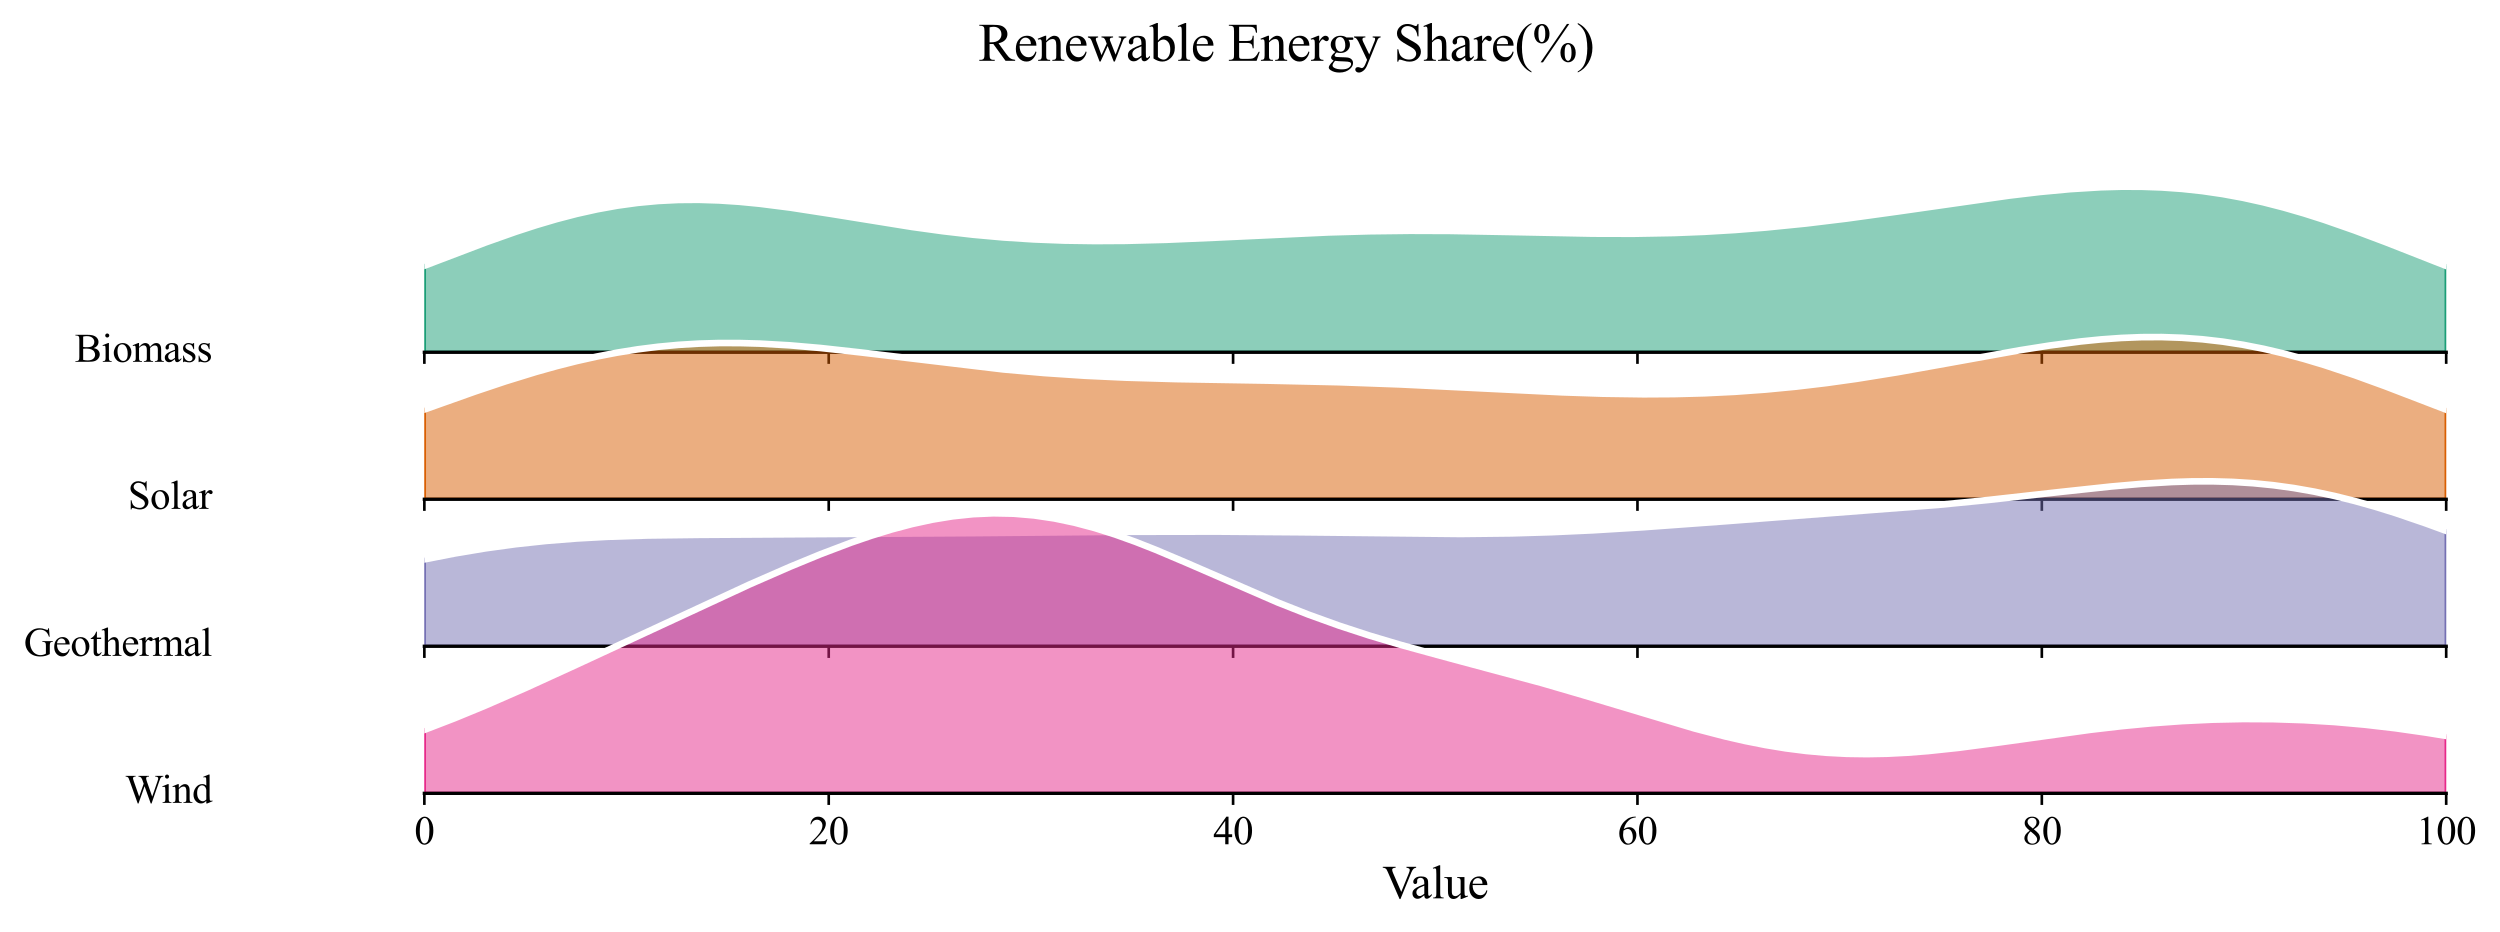 <?xml version="1.0" encoding="utf-8" standalone="no"?>
<!DOCTYPE svg PUBLIC "-//W3C//DTD SVG 1.1//EN"
  "http://www.w3.org/Graphics/SVG/1.1/DTD/svg11.dtd">
<svg xmlns:xlink="http://www.w3.org/1999/xlink" width="752.66pt" height="280.655pt" viewBox="0 0 752.66 280.655" xmlns="http://www.w3.org/2000/svg" version="1.1">
 <defs>
  <style type="text/css">*{stroke-linejoin: round; stroke-linecap: butt}</style>
 </defs>
 <g id="figure_1">
  <g id="patch_1">
   <path d="M 0 280.655 
L 752.66 280.655 
L 752.66 0 
L 0 0 
z
" style="fill: #ffffff"/>
  </g>
  <g id="axes_1">
   <g id="patch_2">
    <path d="M 127.758 106.048 
L 736.46 106.048 
L 736.46 17.52 
L 127.758 17.52 
L 127.758 106.048 
z
" style="fill: none; opacity: 0"/>
   </g>
   <g id="FillBetweenPolyCollection_1">
    <defs>
     <path id="m68c27a8475" d="M 127.758 -200.646 
L 127.758 -174.607 
L 130.816 -174.607 
L 133.875 -174.607 
L 136.934 -174.607 
L 139.993 -174.607 
L 143.052 -174.607 
L 146.11 -174.607 
L 149.169 -174.607 
L 152.228 -174.607 
L 155.287 -174.607 
L 158.346 -174.607 
L 161.404 -174.607 
L 164.463 -174.607 
L 167.522 -174.607 
L 170.581 -174.607 
L 173.64 -174.607 
L 176.698 -174.607 
L 179.757 -174.607 
L 182.816 -174.607 
L 185.875 -174.607 
L 188.934 -174.607 
L 191.992 -174.607 
L 195.051 -174.607 
L 198.11 -174.607 
L 201.169 -174.607 
L 204.228 -174.607 
L 207.286 -174.607 
L 210.345 -174.607 
L 213.404 -174.607 
L 216.463 -174.607 
L 219.522 -174.607 
L 222.581 -174.607 
L 225.639 -174.607 
L 228.698 -174.607 
L 231.757 -174.607 
L 234.816 -174.607 
L 237.875 -174.607 
L 240.933 -174.607 
L 243.992 -174.607 
L 247.051 -174.607 
L 250.11 -174.607 
L 253.169 -174.607 
L 256.227 -174.607 
L 259.286 -174.607 
L 262.345 -174.607 
L 265.404 -174.607 
L 268.463 -174.607 
L 271.521 -174.607 
L 274.58 -174.607 
L 277.639 -174.607 
L 280.698 -174.607 
L 283.757 -174.607 
L 286.815 -174.607 
L 289.874 -174.607 
L 292.933 -174.607 
L 295.992 -174.607 
L 299.051 -174.607 
L 302.109 -174.607 
L 305.168 -174.607 
L 308.227 -174.607 
L 311.286 -174.607 
L 314.345 -174.607 
L 317.404 -174.607 
L 320.462 -174.607 
L 323.521 -174.607 
L 326.58 -174.607 
L 329.639 -174.607 
L 332.698 -174.607 
L 335.756 -174.607 
L 338.815 -174.607 
L 341.874 -174.607 
L 344.933 -174.607 
L 347.992 -174.607 
L 351.05 -174.607 
L 354.109 -174.607 
L 357.168 -174.607 
L 360.227 -174.607 
L 363.286 -174.607 
L 366.344 -174.607 
L 369.403 -174.607 
L 372.462 -174.607 
L 375.521 -174.607 
L 378.58 -174.607 
L 381.638 -174.607 
L 384.697 -174.607 
L 387.756 -174.607 
L 390.815 -174.607 
L 393.874 -174.607 
L 396.932 -174.607 
L 399.991 -174.607 
L 403.05 -174.607 
L 406.109 -174.607 
L 409.168 -174.607 
L 412.227 -174.607 
L 415.285 -174.607 
L 418.344 -174.607 
L 421.403 -174.607 
L 424.462 -174.607 
L 427.521 -174.607 
L 430.579 -174.607 
L 433.638 -174.607 
L 436.697 -174.607 
L 439.756 -174.607 
L 442.815 -174.607 
L 445.873 -174.607 
L 448.932 -174.607 
L 451.991 -174.607 
L 455.05 -174.607 
L 458.109 -174.607 
L 461.167 -174.607 
L 464.226 -174.607 
L 467.285 -174.607 
L 470.344 -174.607 
L 473.403 -174.607 
L 476.461 -174.607 
L 479.52 -174.607 
L 482.579 -174.607 
L 485.638 -174.607 
L 488.697 -174.607 
L 491.755 -174.607 
L 494.814 -174.607 
L 497.873 -174.607 
L 500.932 -174.607 
L 503.991 -174.607 
L 507.05 -174.607 
L 510.108 -174.607 
L 513.167 -174.607 
L 516.226 -174.607 
L 519.285 -174.607 
L 522.344 -174.607 
L 525.402 -174.607 
L 528.461 -174.607 
L 531.52 -174.607 
L 534.579 -174.607 
L 537.638 -174.607 
L 540.696 -174.607 
L 543.755 -174.607 
L 546.814 -174.607 
L 549.873 -174.607 
L 552.932 -174.607 
L 555.99 -174.607 
L 559.049 -174.607 
L 562.108 -174.607 
L 565.167 -174.607 
L 568.226 -174.607 
L 571.284 -174.607 
L 574.343 -174.607 
L 577.402 -174.607 
L 580.461 -174.607 
L 583.52 -174.607 
L 586.578 -174.607 
L 589.637 -174.607 
L 592.696 -174.607 
L 595.755 -174.607 
L 598.814 -174.607 
L 601.873 -174.607 
L 604.931 -174.607 
L 607.99 -174.607 
L 611.049 -174.607 
L 614.108 -174.607 
L 617.167 -174.607 
L 620.225 -174.607 
L 623.284 -174.607 
L 626.343 -174.607 
L 629.402 -174.607 
L 632.461 -174.607 
L 635.519 -174.607 
L 638.578 -174.607 
L 641.637 -174.607 
L 644.696 -174.607 
L 647.755 -174.607 
L 650.813 -174.607 
L 653.872 -174.607 
L 656.931 -174.607 
L 659.99 -174.607 
L 663.049 -174.607 
L 666.107 -174.607 
L 669.166 -174.607 
L 672.225 -174.607 
L 675.284 -174.607 
L 678.343 -174.607 
L 681.401 -174.607 
L 684.46 -174.607 
L 687.519 -174.607 
L 690.578 -174.607 
L 693.637 -174.607 
L 696.696 -174.607 
L 699.754 -174.607 
L 702.813 -174.607 
L 705.872 -174.607 
L 708.931 -174.607 
L 711.99 -174.607 
L 715.048 -174.607 
L 718.107 -174.607 
L 721.166 -174.607 
L 724.225 -174.607 
L 727.284 -174.607 
L 730.342 -174.607 
L 733.401 -174.607 
L 736.46 -174.607 
L 736.46 -200.597 
L 736.46 -200.597 
L 733.401 -201.799 
L 730.342 -203.006 
L 727.284 -204.214 
L 724.225 -205.419 
L 721.166 -206.617 
L 718.107 -207.804 
L 715.048 -208.975 
L 711.99 -210.127 
L 708.931 -211.255 
L 705.872 -212.357 
L 702.813 -213.426 
L 699.754 -214.461 
L 696.696 -215.457 
L 693.637 -216.412 
L 690.578 -217.321 
L 687.519 -218.183 
L 684.46 -218.994 
L 681.401 -219.754 
L 678.343 -220.458 
L 675.284 -221.107 
L 672.225 -221.699 
L 669.166 -222.234 
L 666.107 -222.709 
L 663.049 -223.127 
L 659.99 -223.486 
L 656.931 -223.787 
L 653.872 -224.032 
L 650.813 -224.22 
L 647.755 -224.355 
L 644.696 -224.436 
L 641.637 -224.467 
L 638.578 -224.45 
L 635.519 -224.385 
L 632.461 -224.277 
L 629.402 -224.128 
L 626.343 -223.94 
L 623.284 -223.716 
L 620.225 -223.458 
L 617.167 -223.17 
L 614.108 -222.855 
L 611.049 -222.515 
L 607.99 -222.152 
L 604.931 -221.77 
L 601.873 -221.372 
L 598.814 -220.958 
L 595.755 -220.533 
L 592.696 -220.099 
L 589.637 -219.657 
L 586.578 -219.209 
L 583.52 -218.759 
L 580.461 -218.307 
L 577.402 -217.856 
L 574.343 -217.407 
L 571.284 -216.962 
L 568.226 -216.523 
L 565.167 -216.091 
L 562.108 -215.667 
L 559.049 -215.252 
L 555.99 -214.849 
L 552.932 -214.457 
L 549.873 -214.079 
L 546.814 -213.715 
L 543.755 -213.366 
L 540.696 -213.033 
L 537.638 -212.717 
L 534.579 -212.419 
L 531.52 -212.139 
L 528.461 -211.878 
L 525.402 -211.636 
L 522.344 -211.414 
L 519.285 -211.212 
L 516.226 -211.031 
L 513.167 -210.869 
L 510.108 -210.728 
L 507.05 -210.607 
L 503.991 -210.505 
L 500.932 -210.423 
L 497.873 -210.359 
L 494.814 -210.313 
L 491.755 -210.284 
L 488.697 -210.271 
L 485.638 -210.272 
L 482.579 -210.288 
L 479.52 -210.316 
L 476.461 -210.354 
L 473.403 -210.403 
L 470.344 -210.459 
L 467.285 -210.521 
L 464.226 -210.588 
L 461.167 -210.658 
L 458.109 -210.729 
L 455.05 -210.8 
L 451.991 -210.869 
L 448.932 -210.935 
L 445.873 -210.995 
L 442.815 -211.05 
L 439.756 -211.097 
L 436.697 -211.135 
L 433.638 -211.163 
L 430.579 -211.181 
L 427.521 -211.187 
L 424.462 -211.182 
L 421.403 -211.163 
L 418.344 -211.132 
L 415.285 -211.089 
L 412.227 -211.032 
L 409.168 -210.963 
L 406.109 -210.882 
L 403.05 -210.789 
L 399.991 -210.685 
L 396.932 -210.571 
L 393.874 -210.447 
L 390.815 -210.315 
L 387.756 -210.176 
L 384.697 -210.032 
L 381.638 -209.882 
L 378.58 -209.73 
L 375.521 -209.576 
L 372.462 -209.421 
L 369.403 -209.268 
L 366.344 -209.118 
L 363.286 -208.972 
L 360.227 -208.832 
L 357.168 -208.699 
L 354.109 -208.576 
L 351.05 -208.463 
L 347.992 -208.362 
L 344.933 -208.275 
L 341.874 -208.202 
L 338.815 -208.147 
L 335.756 -208.108 
L 332.698 -208.089 
L 329.639 -208.09 
L 326.58 -208.113 
L 323.521 -208.157 
L 320.462 -208.225 
L 317.404 -208.318 
L 314.345 -208.435 
L 311.286 -208.578 
L 308.227 -208.748 
L 305.168 -208.944 
L 302.109 -209.166 
L 299.051 -209.416 
L 295.992 -209.693 
L 292.933 -209.996 
L 289.874 -210.325 
L 286.815 -210.679 
L 283.757 -211.057 
L 280.698 -211.458 
L 277.639 -211.881 
L 274.58 -212.323 
L 271.521 -212.783 
L 268.463 -213.258 
L 265.404 -213.746 
L 262.345 -214.243 
L 259.286 -214.747 
L 256.227 -215.255 
L 253.169 -215.762 
L 250.11 -216.264 
L 247.051 -216.759 
L 243.992 -217.241 
L 240.933 -217.707 
L 237.875 -218.152 
L 234.816 -218.571 
L 231.757 -218.96 
L 228.698 -219.316 
L 225.639 -219.633 
L 222.581 -219.907 
L 219.522 -220.135 
L 216.463 -220.313 
L 213.404 -220.436 
L 210.345 -220.503 
L 207.286 -220.511 
L 204.228 -220.456 
L 201.169 -220.337 
L 198.11 -220.152 
L 195.051 -219.901 
L 191.992 -219.581 
L 188.934 -219.194 
L 185.875 -218.74 
L 182.816 -218.219 
L 179.757 -217.632 
L 176.698 -216.982 
L 173.64 -216.27 
L 170.581 -215.499 
L 167.522 -214.672 
L 164.463 -213.792 
L 161.404 -212.864 
L 158.346 -211.89 
L 155.287 -210.875 
L 152.228 -209.823 
L 149.169 -208.739 
L 146.11 -207.628 
L 143.052 -206.494 
L 139.993 -205.342 
L 136.934 -204.177 
L 133.875 -203.002 
L 130.816 -201.824 
L 127.758 -200.646 
z
" style="stroke: #1b9e77"/>
    </defs>
    <g clip-path="url(#pb69f6fe7af)">
     <use xlink:href="#m68c27a8475" x="0" y="280.655" style="fill: #1b9e77; fill-opacity: 0.5; stroke: #1b9e77"/>
    </g>
   </g>
   <g id="matplotlib.axis_1">
    <g id="xtick_1">
     <g id="line2d_1">
      <defs>
       <path id="m414c0b74f7" d="M 0 0 
L 0 3.5 
" style="stroke: #000000; stroke-width: 0.8"/>
      </defs>
      <g>
       <use xlink:href="#m414c0b74f7" x="127.758" y="106.048" style="stroke: #000000; stroke-width: 0.8"/>
      </g>
     </g>
    </g>
    <g id="xtick_2">
     <g id="line2d_2">
      <g>
       <use xlink:href="#m414c0b74f7" x="249.498" y="106.048" style="stroke: #000000; stroke-width: 0.8"/>
      </g>
     </g>
    </g>
    <g id="xtick_3">
     <g id="line2d_3">
      <g>
       <use xlink:href="#m414c0b74f7" x="371.239" y="106.048" style="stroke: #000000; stroke-width: 0.8"/>
      </g>
     </g>
    </g>
    <g id="xtick_4">
     <g id="line2d_4">
      <g>
       <use xlink:href="#m414c0b74f7" x="492.979" y="106.048" style="stroke: #000000; stroke-width: 0.8"/>
      </g>
     </g>
    </g>
    <g id="xtick_5">
     <g id="line2d_5">
      <g>
       <use xlink:href="#m414c0b74f7" x="614.72" y="106.048" style="stroke: #000000; stroke-width: 0.8"/>
      </g>
     </g>
    </g>
    <g id="xtick_6">
     <g id="line2d_6">
      <g>
       <use xlink:href="#m414c0b74f7" x="736.46" y="106.048" style="stroke: #000000; stroke-width: 0.8"/>
      </g>
     </g>
    </g>
   </g>
   <g id="matplotlib.axis_2"/>
   <g id="line2d_7">
    <path d="M 127.758 80.01 
L 146.11 73.027 
L 155.287 69.781 
L 161.404 67.792 
L 167.522 65.983 
L 173.64 64.385 
L 179.757 63.023 
L 185.875 61.915 
L 191.992 61.074 
L 198.11 60.503 
L 204.228 60.199 
L 210.345 60.152 
L 216.463 60.343 
L 222.581 60.748 
L 228.698 61.34 
L 237.875 62.504 
L 250.11 64.391 
L 274.58 68.332 
L 283.757 69.598 
L 292.933 70.66 
L 302.109 71.489 
L 311.286 72.077 
L 320.462 72.43 
L 329.639 72.565 
L 338.815 72.509 
L 351.05 72.193 
L 366.344 71.538 
L 399.991 69.971 
L 412.227 69.623 
L 424.462 69.474 
L 436.697 69.52 
L 455.05 69.855 
L 479.52 70.34 
L 491.755 70.372 
L 503.991 70.15 
L 513.167 69.786 
L 522.344 69.241 
L 531.52 68.516 
L 543.755 67.289 
L 555.99 65.807 
L 571.284 63.693 
L 604.931 58.885 
L 614.108 57.8 
L 623.284 56.94 
L 632.461 56.378 
L 638.578 56.206 
L 644.696 56.219 
L 650.813 56.435 
L 656.931 56.868 
L 663.049 57.528 
L 669.166 58.422 
L 675.284 59.548 
L 681.401 60.902 
L 687.519 62.472 
L 693.637 64.244 
L 699.754 66.194 
L 708.931 69.4 
L 718.107 72.852 
L 736.46 80.058 
L 736.46 80.058 
" clip-path="url(#pb69f6fe7af)" style="fill: none; stroke: #ffffff; stroke-width: 2; stroke-linecap: square"/>
   </g>
   <g id="line2d_8">
    <path d="M 127.758 106.048 
L 736.46 106.048 
" style="fill: none; stroke: #000000; stroke-linecap: square"/>
   </g>
   <g id="text_1">
    <g id="patch_3">
     <path d="M 18.544 115.458 
L 67.804 115.458 
L 67.804 96.638 
L 18.544 96.638 
z
" style="fill: #ffffff; opacity: 0.5"/>
    </g>
    <!-- Biomass -->
    <g transform="translate(22.504 108.931) scale(0.12 -0.12)">
     <defs>
      <path id="TimesNewRomanPSMT-42" d="M 2956 2163 
Q 3397 2069 3616 1863 
Q 3919 1575 3919 1159 
Q 3919 844 3719 555 
Q 3519 266 3170 133 
Q 2822 0 2106 0 
L 106 0 
L 106 116 
L 266 116 
Q 531 116 647 284 
Q 719 394 719 750 
L 719 3488 
Q 719 3881 628 3984 
Q 506 4122 266 4122 
L 106 4122 
L 106 4238 
L 1938 4238 
Q 2450 4238 2759 4163 
Q 3228 4050 3475 3764 
Q 3722 3478 3722 3106 
Q 3722 2788 3528 2536 
Q 3334 2284 2956 2163 
z
M 1319 2331 
Q 1434 2309 1582 2298 
Q 1731 2288 1909 2288 
Q 2366 2288 2595 2386 
Q 2825 2484 2947 2687 
Q 3069 2891 3069 3131 
Q 3069 3503 2766 3765 
Q 2463 4028 1881 4028 
Q 1569 4028 1319 3959 
L 1319 2331 
z
M 1319 306 
Q 1681 222 2034 222 
Q 2600 222 2897 476 
Q 3194 731 3194 1106 
Q 3194 1353 3059 1581 
Q 2925 1809 2622 1940 
Q 2319 2072 1872 2072 
Q 1678 2072 1540 2065 
Q 1403 2059 1319 2044 
L 1319 306 
z
" transform="scale(0.016)"/>
      <path id="TimesNewRomanPSMT-69" d="M 928 4444 
Q 1059 4444 1151 4351 
Q 1244 4259 1244 4128 
Q 1244 3997 1151 3903 
Q 1059 3809 928 3809 
Q 797 3809 703 3903 
Q 609 3997 609 4128 
Q 609 4259 701 4351 
Q 794 4444 928 4444 
z
M 1188 2947 
L 1188 647 
Q 1188 378 1227 289 
Q 1266 200 1342 156 
Q 1419 113 1622 113 
L 1622 0 
L 231 0 
L 231 113 
Q 441 113 512 153 
Q 584 194 626 287 
Q 669 381 669 647 
L 669 1750 
Q 669 2216 641 2353 
Q 619 2453 572 2492 
Q 525 2531 444 2531 
Q 356 2531 231 2484 
L 188 2597 
L 1050 2947 
L 1188 2947 
z
" transform="scale(0.016)"/>
      <path id="TimesNewRomanPSMT-6f" d="M 1600 2947 
Q 2250 2947 2644 2453 
Q 2978 2031 2978 1484 
Q 2978 1100 2793 706 
Q 2609 313 2286 112 
Q 1963 -88 1566 -88 
Q 919 -88 538 428 
Q 216 863 216 1403 
Q 216 1797 411 2186 
Q 606 2575 925 2761 
Q 1244 2947 1600 2947 
z
M 1503 2744 
Q 1338 2744 1170 2645 
Q 1003 2547 900 2300 
Q 797 2053 797 1666 
Q 797 1041 1045 587 
Q 1294 134 1700 134 
Q 2003 134 2200 384 
Q 2397 634 2397 1244 
Q 2397 2006 2069 2444 
Q 1847 2744 1503 2744 
z
" transform="scale(0.016)"/>
      <path id="TimesNewRomanPSMT-6d" d="M 1050 2338 
Q 1363 2650 1419 2697 
Q 1559 2816 1721 2881 
Q 1884 2947 2044 2947 
Q 2313 2947 2506 2790 
Q 2700 2634 2766 2338 
Q 3088 2713 3309 2830 
Q 3531 2947 3766 2947 
Q 3994 2947 4170 2830 
Q 4347 2713 4450 2447 
Q 4519 2266 4519 1878 
L 4519 647 
Q 4519 378 4559 278 
Q 4591 209 4675 161 
Q 4759 113 4950 113 
L 4950 0 
L 3538 0 
L 3538 113 
L 3597 113 
Q 3781 113 3884 184 
Q 3956 234 3988 344 
Q 4000 397 4000 647 
L 4000 1878 
Q 4000 2228 3916 2372 
Q 3794 2572 3525 2572 
Q 3359 2572 3192 2489 
Q 3025 2406 2788 2181 
L 2781 2147 
L 2788 2013 
L 2788 647 
Q 2788 353 2820 281 
Q 2853 209 2943 161 
Q 3034 113 3253 113 
L 3253 0 
L 1806 0 
L 1806 113 
Q 2044 113 2133 169 
Q 2222 225 2256 338 
Q 2272 391 2272 647 
L 2272 1878 
Q 2272 2228 2169 2381 
Q 2031 2581 1784 2581 
Q 1616 2581 1450 2491 
Q 1191 2353 1050 2181 
L 1050 647 
Q 1050 366 1089 281 
Q 1128 197 1204 155 
Q 1281 113 1516 113 
L 1516 0 
L 100 0 
L 100 113 
Q 297 113 375 155 
Q 453 197 493 289 
Q 534 381 534 647 
L 534 1741 
Q 534 2213 506 2350 
Q 484 2453 437 2492 
Q 391 2531 309 2531 
Q 222 2531 100 2484 
L 53 2597 
L 916 2947 
L 1050 2947 
L 1050 2338 
z
" transform="scale(0.016)"/>
      <path id="TimesNewRomanPSMT-61" d="M 1822 413 
Q 1381 72 1269 19 
Q 1100 -59 909 -59 
Q 613 -59 420 144 
Q 228 347 228 678 
Q 228 888 322 1041 
Q 450 1253 767 1440 
Q 1084 1628 1822 1897 
L 1822 2009 
Q 1822 2438 1686 2597 
Q 1550 2756 1291 2756 
Q 1094 2756 978 2650 
Q 859 2544 859 2406 
L 866 2225 
Q 866 2081 792 2003 
Q 719 1925 600 1925 
Q 484 1925 411 2006 
Q 338 2088 338 2228 
Q 338 2497 613 2722 
Q 888 2947 1384 2947 
Q 1766 2947 2009 2819 
Q 2194 2722 2281 2516 
Q 2338 2381 2338 1966 
L 2338 994 
Q 2338 584 2353 492 
Q 2369 400 2405 369 
Q 2441 338 2488 338 
Q 2538 338 2575 359 
Q 2641 400 2828 588 
L 2828 413 
Q 2478 -56 2159 -56 
Q 2006 -56 1915 50 
Q 1825 156 1822 413 
z
M 1822 616 
L 1822 1706 
Q 1350 1519 1213 1441 
Q 966 1303 859 1153 
Q 753 1003 753 825 
Q 753 600 887 451 
Q 1022 303 1197 303 
Q 1434 303 1822 616 
z
" transform="scale(0.016)"/>
      <path id="TimesNewRomanPSMT-73" d="M 2050 2947 
L 2050 1972 
L 1947 1972 
Q 1828 2431 1642 2597 
Q 1456 2763 1169 2763 
Q 950 2763 815 2647 
Q 681 2531 681 2391 
Q 681 2216 781 2091 
Q 878 1963 1175 1819 
L 1631 1597 
Q 2266 1288 2266 781 
Q 2266 391 1970 151 
Q 1675 -88 1309 -88 
Q 1047 -88 709 6 
Q 606 38 541 38 
Q 469 38 428 -44 
L 325 -44 
L 325 978 
L 428 978 
Q 516 541 762 319 
Q 1009 97 1316 97 
Q 1531 97 1667 223 
Q 1803 350 1803 528 
Q 1803 744 1651 891 
Q 1500 1038 1047 1263 
Q 594 1488 453 1669 
Q 313 1847 313 2119 
Q 313 2472 555 2709 
Q 797 2947 1181 2947 
Q 1350 2947 1591 2875 
Q 1750 2828 1803 2828 
Q 1853 2828 1881 2850 
Q 1909 2872 1947 2947 
L 2050 2947 
z
" transform="scale(0.016)"/>
     </defs>
     <use xlink:href="#TimesNewRomanPSMT-42"/>
     <use xlink:href="#TimesNewRomanPSMT-69" transform="translate(66.699 0)"/>
     <use xlink:href="#TimesNewRomanPSMT-6f" transform="translate(94.482 0)"/>
     <use xlink:href="#TimesNewRomanPSMT-6d" transform="translate(144.482 0)"/>
     <use xlink:href="#TimesNewRomanPSMT-61" transform="translate(222.266 0)"/>
     <use xlink:href="#TimesNewRomanPSMT-73" transform="translate(266.65 0)"/>
     <use xlink:href="#TimesNewRomanPSMT-73" transform="translate(305.566 0)"/>
    </g>
   </g>
  </g>
  <g id="axes_2">
   <g id="patch_4">
    <path d="M 127.758 150.312 
L 736.46 150.312 
L 736.46 61.784 
L 127.758 61.784 
L 127.758 150.312 
z
" style="fill: none; opacity: 0"/>
   </g>
   <g id="FillBetweenPolyCollection_2">
    <defs>
     <path id="m9f8a48e7ce" d="M 127.758 -157.359 
L 127.758 -130.343 
L 130.816 -130.343 
L 133.875 -130.343 
L 136.934 -130.343 
L 139.993 -130.343 
L 143.052 -130.343 
L 146.11 -130.343 
L 149.169 -130.343 
L 152.228 -130.343 
L 155.287 -130.343 
L 158.346 -130.343 
L 161.404 -130.343 
L 164.463 -130.343 
L 167.522 -130.343 
L 170.581 -130.343 
L 173.64 -130.343 
L 176.698 -130.343 
L 179.757 -130.343 
L 182.816 -130.343 
L 185.875 -130.343 
L 188.934 -130.343 
L 191.992 -130.343 
L 195.051 -130.343 
L 198.11 -130.343 
L 201.169 -130.343 
L 204.228 -130.343 
L 207.286 -130.343 
L 210.345 -130.343 
L 213.404 -130.343 
L 216.463 -130.343 
L 219.522 -130.343 
L 222.581 -130.343 
L 225.639 -130.343 
L 228.698 -130.343 
L 231.757 -130.343 
L 234.816 -130.343 
L 237.875 -130.343 
L 240.933 -130.343 
L 243.992 -130.343 
L 247.051 -130.343 
L 250.11 -130.343 
L 253.169 -130.343 
L 256.227 -130.343 
L 259.286 -130.343 
L 262.345 -130.343 
L 265.404 -130.343 
L 268.463 -130.343 
L 271.521 -130.343 
L 274.58 -130.343 
L 277.639 -130.343 
L 280.698 -130.343 
L 283.757 -130.343 
L 286.815 -130.343 
L 289.874 -130.343 
L 292.933 -130.343 
L 295.992 -130.343 
L 299.051 -130.343 
L 302.109 -130.343 
L 305.168 -130.343 
L 308.227 -130.343 
L 311.286 -130.343 
L 314.345 -130.343 
L 317.404 -130.343 
L 320.462 -130.343 
L 323.521 -130.343 
L 326.58 -130.343 
L 329.639 -130.343 
L 332.698 -130.343 
L 335.756 -130.343 
L 338.815 -130.343 
L 341.874 -130.343 
L 344.933 -130.343 
L 347.992 -130.343 
L 351.05 -130.343 
L 354.109 -130.343 
L 357.168 -130.343 
L 360.227 -130.343 
L 363.286 -130.343 
L 366.344 -130.343 
L 369.403 -130.343 
L 372.462 -130.343 
L 375.521 -130.343 
L 378.58 -130.343 
L 381.638 -130.343 
L 384.697 -130.343 
L 387.756 -130.343 
L 390.815 -130.343 
L 393.874 -130.343 
L 396.932 -130.343 
L 399.991 -130.343 
L 403.05 -130.343 
L 406.109 -130.343 
L 409.168 -130.343 
L 412.227 -130.343 
L 415.285 -130.343 
L 418.344 -130.343 
L 421.403 -130.343 
L 424.462 -130.343 
L 427.521 -130.343 
L 430.579 -130.343 
L 433.638 -130.343 
L 436.697 -130.343 
L 439.756 -130.343 
L 442.815 -130.343 
L 445.873 -130.343 
L 448.932 -130.343 
L 451.991 -130.343 
L 455.05 -130.343 
L 458.109 -130.343 
L 461.167 -130.343 
L 464.226 -130.343 
L 467.285 -130.343 
L 470.344 -130.343 
L 473.403 -130.343 
L 476.461 -130.343 
L 479.52 -130.343 
L 482.579 -130.343 
L 485.638 -130.343 
L 488.697 -130.343 
L 491.755 -130.343 
L 494.814 -130.343 
L 497.873 -130.343 
L 500.932 -130.343 
L 503.991 -130.343 
L 507.05 -130.343 
L 510.108 -130.343 
L 513.167 -130.343 
L 516.226 -130.343 
L 519.285 -130.343 
L 522.344 -130.343 
L 525.402 -130.343 
L 528.461 -130.343 
L 531.52 -130.343 
L 534.579 -130.343 
L 537.638 -130.343 
L 540.696 -130.343 
L 543.755 -130.343 
L 546.814 -130.343 
L 549.873 -130.343 
L 552.932 -130.343 
L 555.99 -130.343 
L 559.049 -130.343 
L 562.108 -130.343 
L 565.167 -130.343 
L 568.226 -130.343 
L 571.284 -130.343 
L 574.343 -130.343 
L 577.402 -130.343 
L 580.461 -130.343 
L 583.52 -130.343 
L 586.578 -130.343 
L 589.637 -130.343 
L 592.696 -130.343 
L 595.755 -130.343 
L 598.814 -130.343 
L 601.873 -130.343 
L 604.931 -130.343 
L 607.99 -130.343 
L 611.049 -130.343 
L 614.108 -130.343 
L 617.167 -130.343 
L 620.225 -130.343 
L 623.284 -130.343 
L 626.343 -130.343 
L 629.402 -130.343 
L 632.461 -130.343 
L 635.519 -130.343 
L 638.578 -130.343 
L 641.637 -130.343 
L 644.696 -130.343 
L 647.755 -130.343 
L 650.813 -130.343 
L 653.872 -130.343 
L 656.931 -130.343 
L 659.99 -130.343 
L 663.049 -130.343 
L 666.107 -130.343 
L 669.166 -130.343 
L 672.225 -130.343 
L 675.284 -130.343 
L 678.343 -130.343 
L 681.401 -130.343 
L 684.46 -130.343 
L 687.519 -130.343 
L 690.578 -130.343 
L 693.637 -130.343 
L 696.696 -130.343 
L 699.754 -130.343 
L 702.813 -130.343 
L 705.872 -130.343 
L 708.931 -130.343 
L 711.99 -130.343 
L 715.048 -130.343 
L 718.107 -130.343 
L 721.166 -130.343 
L 724.225 -130.343 
L 727.284 -130.343 
L 730.342 -130.343 
L 733.401 -130.343 
L 736.46 -130.343 
L 736.46 -157.309 
L 736.46 -157.309 
L 733.401 -158.494 
L 730.342 -159.681 
L 727.284 -160.866 
L 724.225 -162.044 
L 721.166 -163.212 
L 718.107 -164.366 
L 715.048 -165.501 
L 711.99 -166.614 
L 708.931 -167.699 
L 705.872 -168.754 
L 702.813 -169.775 
L 699.754 -170.757 
L 696.696 -171.697 
L 693.637 -172.592 
L 690.578 -173.439 
L 687.519 -174.234 
L 684.46 -174.976 
L 681.401 -175.661 
L 678.343 -176.289 
L 675.284 -176.857 
L 672.225 -177.364 
L 669.166 -177.808 
L 666.107 -178.191 
L 663.049 -178.511 
L 659.99 -178.768 
L 656.931 -178.964 
L 653.872 -179.098 
L 650.813 -179.173 
L 647.755 -179.189 
L 644.696 -179.148 
L 641.637 -179.053 
L 638.578 -178.905 
L 635.519 -178.708 
L 632.461 -178.464 
L 629.402 -178.176 
L 626.343 -177.847 
L 623.284 -177.48 
L 620.225 -177.079 
L 617.167 -176.646 
L 614.108 -176.186 
L 611.049 -175.701 
L 607.99 -175.195 
L 604.931 -174.671 
L 601.873 -174.133 
L 598.814 -173.583 
L 595.755 -173.025 
L 592.696 -172.462 
L 589.637 -171.895 
L 586.578 -171.329 
L 583.52 -170.766 
L 580.461 -170.208 
L 577.402 -169.657 
L 574.343 -169.116 
L 571.284 -168.586 
L 568.226 -168.07 
L 565.167 -167.568 
L 562.108 -167.083 
L 559.049 -166.616 
L 555.99 -166.167 
L 552.932 -165.739 
L 549.873 -165.331 
L 546.814 -164.946 
L 543.755 -164.582 
L 540.696 -164.242 
L 537.638 -163.925 
L 534.579 -163.633 
L 531.52 -163.364 
L 528.461 -163.119 
L 525.402 -162.898 
L 522.344 -162.702 
L 519.285 -162.529 
L 516.226 -162.38 
L 513.167 -162.254 
L 510.108 -162.151 
L 507.05 -162.07 
L 503.991 -162.011 
L 500.932 -161.973 
L 497.873 -161.954 
L 494.814 -161.956 
L 491.755 -161.975 
L 488.697 -162.013 
L 485.638 -162.066 
L 482.579 -162.135 
L 479.52 -162.218 
L 476.461 -162.315 
L 473.403 -162.423 
L 470.344 -162.542 
L 467.285 -162.67 
L 464.226 -162.806 
L 461.167 -162.95 
L 458.109 -163.099 
L 455.05 -163.252 
L 451.991 -163.409 
L 448.932 -163.568 
L 445.873 -163.728 
L 442.815 -163.888 
L 439.756 -164.046 
L 436.697 -164.203 
L 433.638 -164.356 
L 430.579 -164.506 
L 427.521 -164.651 
L 424.462 -164.79 
L 421.403 -164.924 
L 418.344 -165.052 
L 415.285 -165.173 
L 412.227 -165.287 
L 409.168 -165.394 
L 406.109 -165.494 
L 403.05 -165.586 
L 399.991 -165.672 
L 396.932 -165.751 
L 393.874 -165.823 
L 390.815 -165.89 
L 387.756 -165.952 
L 384.697 -166.008 
L 381.638 -166.061 
L 378.58 -166.111 
L 375.521 -166.159 
L 372.462 -166.206 
L 369.403 -166.252 
L 366.344 -166.3 
L 363.286 -166.349 
L 360.227 -166.402 
L 357.168 -166.46 
L 354.109 -166.523 
L 351.05 -166.593 
L 347.992 -166.671 
L 344.933 -166.759 
L 341.874 -166.857 
L 338.815 -166.966 
L 335.756 -167.088 
L 332.698 -167.223 
L 329.639 -167.372 
L 326.58 -167.537 
L 323.521 -167.716 
L 320.462 -167.912 
L 317.404 -168.124 
L 314.345 -168.353 
L 311.286 -168.598 
L 308.227 -168.86 
L 305.168 -169.138 
L 302.109 -169.432 
L 299.051 -169.741 
L 295.992 -170.065 
L 292.933 -170.401 
L 289.874 -170.75 
L 286.815 -171.11 
L 283.757 -171.479 
L 280.698 -171.856 
L 277.639 -172.238 
L 274.58 -172.625 
L 271.521 -173.013 
L 268.463 -173.4 
L 265.404 -173.785 
L 262.345 -174.164 
L 259.286 -174.535 
L 256.227 -174.895 
L 253.169 -175.242 
L 250.11 -175.573 
L 247.051 -175.884 
L 243.992 -176.175 
L 240.933 -176.44 
L 237.875 -176.679 
L 234.816 -176.888 
L 231.757 -177.064 
L 228.698 -177.206 
L 225.639 -177.31 
L 222.581 -177.375 
L 219.522 -177.399 
L 216.463 -177.378 
L 213.404 -177.313 
L 210.345 -177.2 
L 207.286 -177.04 
L 204.228 -176.83 
L 201.169 -176.57 
L 198.11 -176.259 
L 195.051 -175.897 
L 191.992 -175.484 
L 188.934 -175.02 
L 185.875 -174.505 
L 182.816 -173.939 
L 179.757 -173.325 
L 176.698 -172.663 
L 173.64 -171.954 
L 170.581 -171.201 
L 167.522 -170.404 
L 164.463 -169.567 
L 161.404 -168.691 
L 158.346 -167.78 
L 155.287 -166.836 
L 152.228 -165.861 
L 149.169 -164.859 
L 146.11 -163.834 
L 143.052 -162.787 
L 139.993 -161.723 
L 136.934 -160.645 
L 133.875 -159.556 
L 130.816 -158.46 
L 127.758 -157.359 
z
" style="stroke: #d95f02"/>
    </defs>
    <g clip-path="url(#p04c6c9ee90)">
     <use xlink:href="#m9f8a48e7ce" x="0" y="280.655" style="fill: #d95f02; fill-opacity: 0.5; stroke: #d95f02"/>
    </g>
   </g>
   <g id="matplotlib.axis_3">
    <g id="xtick_7">
     <g id="line2d_9">
      <g>
       <use xlink:href="#m414c0b74f7" x="127.758" y="150.312" style="stroke: #000000; stroke-width: 0.8"/>
      </g>
     </g>
    </g>
    <g id="xtick_8">
     <g id="line2d_10">
      <g>
       <use xlink:href="#m414c0b74f7" x="249.498" y="150.312" style="stroke: #000000; stroke-width: 0.8"/>
      </g>
     </g>
    </g>
    <g id="xtick_9">
     <g id="line2d_11">
      <g>
       <use xlink:href="#m414c0b74f7" x="371.239" y="150.312" style="stroke: #000000; stroke-width: 0.8"/>
      </g>
     </g>
    </g>
    <g id="xtick_10">
     <g id="line2d_12">
      <g>
       <use xlink:href="#m414c0b74f7" x="492.979" y="150.312" style="stroke: #000000; stroke-width: 0.8"/>
      </g>
     </g>
    </g>
    <g id="xtick_11">
     <g id="line2d_13">
      <g>
       <use xlink:href="#m414c0b74f7" x="614.72" y="150.312" style="stroke: #000000; stroke-width: 0.8"/>
      </g>
     </g>
    </g>
    <g id="xtick_12">
     <g id="line2d_14">
      <g>
       <use xlink:href="#m414c0b74f7" x="736.46" y="150.312" style="stroke: #000000; stroke-width: 0.8"/>
      </g>
     </g>
    </g>
   </g>
   <g id="matplotlib.axis_4"/>
   <g id="line2d_15">
    <path d="M 127.758 123.296 
L 143.052 117.868 
L 152.228 114.794 
L 161.404 111.964 
L 167.522 110.251 
L 173.64 108.701 
L 179.757 107.33 
L 185.875 106.151 
L 191.992 105.171 
L 198.11 104.396 
L 204.228 103.825 
L 210.345 103.455 
L 216.463 103.277 
L 222.581 103.28 
L 228.698 103.449 
L 237.875 103.976 
L 247.051 104.771 
L 259.286 106.121 
L 302.109 111.223 
L 314.345 112.302 
L 326.58 113.119 
L 338.815 113.689 
L 354.109 114.132 
L 381.638 114.594 
L 403.05 115.069 
L 421.403 115.731 
L 442.815 116.768 
L 470.344 118.114 
L 482.579 118.52 
L 494.814 118.7 
L 503.991 118.645 
L 513.167 118.401 
L 522.344 117.954 
L 531.52 117.292 
L 540.696 116.413 
L 549.873 115.324 
L 559.049 114.04 
L 571.284 112.069 
L 586.578 109.326 
L 607.99 105.46 
L 617.167 104.009 
L 626.343 102.808 
L 632.461 102.191 
L 638.578 101.75 
L 644.696 101.507 
L 650.813 101.483 
L 656.931 101.692 
L 663.049 102.144 
L 669.166 102.847 
L 675.284 103.799 
L 681.401 104.994 
L 687.519 106.421 
L 693.637 108.063 
L 699.754 109.898 
L 708.931 112.956 
L 718.107 116.289 
L 733.401 122.161 
L 736.46 123.347 
L 736.46 123.347 
" clip-path="url(#p04c6c9ee90)" style="fill: none; stroke: #ffffff; stroke-width: 2; stroke-linecap: square"/>
   </g>
   <g id="line2d_16">
    <path d="M 127.758 150.312 
L 736.46 150.312 
" style="fill: none; stroke: #000000; stroke-linecap: square"/>
   </g>
   <g id="text_2">
    <g id="patch_5">
     <path d="M 34.554 159.722 
L 67.804 159.722 
L 67.804 140.902 
L 34.554 140.902 
z
" style="fill: #ffffff; opacity: 0.5"/>
    </g>
    <!-- Solar -->
    <g transform="translate(38.514 153.195) scale(0.12 -0.12)">
     <defs>
      <path id="TimesNewRomanPSMT-53" d="M 2934 4334 
L 2934 2869 
L 2819 2869 
Q 2763 3291 2617 3541 
Q 2472 3791 2203 3937 
Q 1934 4084 1647 4084 
Q 1322 4084 1109 3886 
Q 897 3688 897 3434 
Q 897 3241 1031 3081 
Q 1225 2847 1953 2456 
Q 2547 2138 2764 1967 
Q 2981 1797 3098 1565 
Q 3216 1334 3216 1081 
Q 3216 600 2842 251 
Q 2469 -97 1881 -97 
Q 1697 -97 1534 -69 
Q 1438 -53 1133 45 
Q 828 144 747 144 
Q 669 144 623 97 
Q 578 50 556 -97 
L 441 -97 
L 441 1356 
L 556 1356 
Q 638 900 775 673 
Q 913 447 1195 297 
Q 1478 147 1816 147 
Q 2206 147 2432 353 
Q 2659 559 2659 841 
Q 2659 997 2573 1156 
Q 2488 1316 2306 1453 
Q 2184 1547 1640 1851 
Q 1097 2156 867 2337 
Q 638 2519 519 2737 
Q 400 2956 400 3219 
Q 400 3675 750 4004 
Q 1100 4334 1641 4334 
Q 1978 4334 2356 4169 
Q 2531 4091 2603 4091 
Q 2684 4091 2736 4139 
Q 2788 4188 2819 4334 
L 2934 4334 
z
" transform="scale(0.016)"/>
      <path id="TimesNewRomanPSMT-6c" d="M 1184 4444 
L 1184 647 
Q 1184 378 1223 290 
Q 1263 203 1344 158 
Q 1425 113 1647 113 
L 1647 0 
L 244 0 
L 244 113 
Q 441 113 512 153 
Q 584 194 625 287 
Q 666 381 666 647 
L 666 3247 
Q 666 3731 644 3842 
Q 622 3953 573 3993 
Q 525 4034 450 4034 
Q 369 4034 244 3984 
L 191 4094 
L 1044 4444 
L 1184 4444 
z
" transform="scale(0.016)"/>
      <path id="TimesNewRomanPSMT-72" d="M 1038 2947 
L 1038 2303 
Q 1397 2947 1775 2947 
Q 1947 2947 2059 2842 
Q 2172 2738 2172 2600 
Q 2172 2478 2090 2393 
Q 2009 2309 1897 2309 
Q 1788 2309 1652 2417 
Q 1516 2525 1450 2525 
Q 1394 2525 1328 2463 
Q 1188 2334 1038 2041 
L 1038 669 
Q 1038 431 1097 309 
Q 1138 225 1241 169 
Q 1344 113 1538 113 
L 1538 0 
L 72 0 
L 72 113 
Q 291 113 397 181 
Q 475 231 506 341 
Q 522 394 522 644 
L 522 1753 
Q 522 2253 501 2348 
Q 481 2444 426 2487 
Q 372 2531 291 2531 
Q 194 2531 72 2484 
L 41 2597 
L 906 2947 
L 1038 2947 
z
" transform="scale(0.016)"/>
     </defs>
     <use xlink:href="#TimesNewRomanPSMT-53"/>
     <use xlink:href="#TimesNewRomanPSMT-6f" transform="translate(55.615 0)"/>
     <use xlink:href="#TimesNewRomanPSMT-6c" transform="translate(105.615 0)"/>
     <use xlink:href="#TimesNewRomanPSMT-61" transform="translate(133.398 0)"/>
     <use xlink:href="#TimesNewRomanPSMT-72" transform="translate(177.783 0)"/>
    </g>
   </g>
  </g>
  <g id="axes_3">
   <g id="patch_6">
    <path d="M 127.758 194.576 
L 736.46 194.576 
L 736.46 106.048 
L 127.758 106.048 
L 127.758 194.576 
z
" style="fill: none; opacity: 0"/>
   </g>
   <g id="FillBetweenPolyCollection_3">
    <defs>
     <path id="m1175dae3d3" d="M 127.758 -112.238 
L 127.758 -86.079 
L 130.816 -86.079 
L 133.875 -86.079 
L 136.934 -86.079 
L 139.993 -86.079 
L 143.052 -86.079 
L 146.11 -86.079 
L 149.169 -86.079 
L 152.228 -86.079 
L 155.287 -86.079 
L 158.346 -86.079 
L 161.404 -86.079 
L 164.463 -86.079 
L 167.522 -86.079 
L 170.581 -86.079 
L 173.64 -86.079 
L 176.698 -86.079 
L 179.757 -86.079 
L 182.816 -86.079 
L 185.875 -86.079 
L 188.934 -86.079 
L 191.992 -86.079 
L 195.051 -86.079 
L 198.11 -86.079 
L 201.169 -86.079 
L 204.228 -86.079 
L 207.286 -86.079 
L 210.345 -86.079 
L 213.404 -86.079 
L 216.463 -86.079 
L 219.522 -86.079 
L 222.581 -86.079 
L 225.639 -86.079 
L 228.698 -86.079 
L 231.757 -86.079 
L 234.816 -86.079 
L 237.875 -86.079 
L 240.933 -86.079 
L 243.992 -86.079 
L 247.051 -86.079 
L 250.11 -86.079 
L 253.169 -86.079 
L 256.227 -86.079 
L 259.286 -86.079 
L 262.345 -86.079 
L 265.404 -86.079 
L 268.463 -86.079 
L 271.521 -86.079 
L 274.58 -86.079 
L 277.639 -86.079 
L 280.698 -86.079 
L 283.757 -86.079 
L 286.815 -86.079 
L 289.874 -86.079 
L 292.933 -86.079 
L 295.992 -86.079 
L 299.051 -86.079 
L 302.109 -86.079 
L 305.168 -86.079 
L 308.227 -86.079 
L 311.286 -86.079 
L 314.345 -86.079 
L 317.404 -86.079 
L 320.462 -86.079 
L 323.521 -86.079 
L 326.58 -86.079 
L 329.639 -86.079 
L 332.698 -86.079 
L 335.756 -86.079 
L 338.815 -86.079 
L 341.874 -86.079 
L 344.933 -86.079 
L 347.992 -86.079 
L 351.05 -86.079 
L 354.109 -86.079 
L 357.168 -86.079 
L 360.227 -86.079 
L 363.286 -86.079 
L 366.344 -86.079 
L 369.403 -86.079 
L 372.462 -86.079 
L 375.521 -86.079 
L 378.58 -86.079 
L 381.638 -86.079 
L 384.697 -86.079 
L 387.756 -86.079 
L 390.815 -86.079 
L 393.874 -86.079 
L 396.932 -86.079 
L 399.991 -86.079 
L 403.05 -86.079 
L 406.109 -86.079 
L 409.168 -86.079 
L 412.227 -86.079 
L 415.285 -86.079 
L 418.344 -86.079 
L 421.403 -86.079 
L 424.462 -86.079 
L 427.521 -86.079 
L 430.579 -86.079 
L 433.638 -86.079 
L 436.697 -86.079 
L 439.756 -86.079 
L 442.815 -86.079 
L 445.873 -86.079 
L 448.932 -86.079 
L 451.991 -86.079 
L 455.05 -86.079 
L 458.109 -86.079 
L 461.167 -86.079 
L 464.226 -86.079 
L 467.285 -86.079 
L 470.344 -86.079 
L 473.403 -86.079 
L 476.461 -86.079 
L 479.52 -86.079 
L 482.579 -86.079 
L 485.638 -86.079 
L 488.697 -86.079 
L 491.755 -86.079 
L 494.814 -86.079 
L 497.873 -86.079 
L 500.932 -86.079 
L 503.991 -86.079 
L 507.05 -86.079 
L 510.108 -86.079 
L 513.167 -86.079 
L 516.226 -86.079 
L 519.285 -86.079 
L 522.344 -86.079 
L 525.402 -86.079 
L 528.461 -86.079 
L 531.52 -86.079 
L 534.579 -86.079 
L 537.638 -86.079 
L 540.696 -86.079 
L 543.755 -86.079 
L 546.814 -86.079 
L 549.873 -86.079 
L 552.932 -86.079 
L 555.99 -86.079 
L 559.049 -86.079 
L 562.108 -86.079 
L 565.167 -86.079 
L 568.226 -86.079 
L 571.284 -86.079 
L 574.343 -86.079 
L 577.402 -86.079 
L 580.461 -86.079 
L 583.52 -86.079 
L 586.578 -86.079 
L 589.637 -86.079 
L 592.696 -86.079 
L 595.755 -86.079 
L 598.814 -86.079 
L 601.873 -86.079 
L 604.931 -86.079 
L 607.99 -86.079 
L 611.049 -86.079 
L 614.108 -86.079 
L 617.167 -86.079 
L 620.225 -86.079 
L 623.284 -86.079 
L 626.343 -86.079 
L 629.402 -86.079 
L 632.461 -86.079 
L 635.519 -86.079 
L 638.578 -86.079 
L 641.637 -86.079 
L 644.696 -86.079 
L 647.755 -86.079 
L 650.813 -86.079 
L 653.872 -86.079 
L 656.931 -86.079 
L 659.99 -86.079 
L 663.049 -86.079 
L 666.107 -86.079 
L 669.166 -86.079 
L 672.225 -86.079 
L 675.284 -86.079 
L 678.343 -86.079 
L 681.401 -86.079 
L 684.46 -86.079 
L 687.519 -86.079 
L 690.578 -86.079 
L 693.637 -86.079 
L 696.696 -86.079 
L 699.754 -86.079 
L 702.813 -86.079 
L 705.872 -86.079 
L 708.931 -86.079 
L 711.99 -86.079 
L 715.048 -86.079 
L 718.107 -86.079 
L 721.166 -86.079 
L 724.225 -86.079 
L 727.284 -86.079 
L 730.342 -86.079 
L 733.401 -86.079 
L 736.46 -86.079 
L 736.46 -120.829 
L 736.46 -120.829 
L 733.401 -121.96 
L 730.342 -123.067 
L 727.284 -124.145 
L 724.225 -125.192 
L 721.166 -126.203 
L 718.107 -127.175 
L 715.048 -128.105 
L 711.99 -128.99 
L 708.931 -129.827 
L 705.872 -130.613 
L 702.813 -131.347 
L 699.754 -132.026 
L 696.696 -132.65 
L 693.637 -133.216 
L 690.578 -133.725 
L 687.519 -134.175 
L 684.46 -134.568 
L 681.401 -134.902 
L 678.343 -135.18 
L 675.284 -135.401 
L 672.225 -135.568 
L 669.166 -135.682 
L 666.107 -135.745 
L 663.049 -135.76 
L 659.99 -135.728 
L 656.931 -135.654 
L 653.872 -135.539 
L 650.813 -135.387 
L 647.755 -135.201 
L 644.696 -134.984 
L 641.637 -134.74 
L 638.578 -134.472 
L 635.519 -134.184 
L 632.461 -133.878 
L 629.402 -133.558 
L 626.343 -133.226 
L 623.284 -132.887 
L 620.225 -132.541 
L 617.167 -132.193 
L 614.108 -131.844 
L 611.049 -131.497 
L 607.99 -131.152 
L 604.931 -130.812 
L 601.873 -130.479 
L 598.814 -130.152 
L 595.755 -129.834 
L 592.696 -129.524 
L 589.637 -129.222 
L 586.578 -128.93 
L 583.52 -128.647 
L 580.461 -128.372 
L 577.402 -128.106 
L 574.343 -127.848 
L 571.284 -127.597 
L 568.226 -127.352 
L 565.167 -127.113 
L 562.108 -126.878 
L 559.049 -126.648 
L 555.99 -126.42 
L 552.932 -126.195 
L 549.873 -125.971 
L 546.814 -125.748 
L 543.755 -125.525 
L 540.696 -125.302 
L 537.638 -125.078 
L 534.579 -124.852 
L 531.52 -124.626 
L 528.461 -124.399 
L 525.402 -124.17 
L 522.344 -123.94 
L 519.285 -123.71 
L 516.226 -123.48 
L 513.167 -123.251 
L 510.108 -123.023 
L 507.05 -122.796 
L 503.991 -122.573 
L 500.932 -122.353 
L 497.873 -122.138 
L 494.814 -121.929 
L 491.755 -121.726 
L 488.697 -121.53 
L 485.638 -121.343 
L 482.579 -121.166 
L 479.52 -120.998 
L 476.461 -120.841 
L 473.403 -120.695 
L 470.344 -120.561 
L 467.285 -120.439 
L 464.226 -120.33 
L 461.167 -120.233 
L 458.109 -120.149 
L 455.05 -120.078 
L 451.991 -120.019 
L 448.932 -119.973 
L 445.873 -119.937 
L 442.815 -119.913 
L 439.756 -119.9 
L 436.697 -119.896 
L 433.638 -119.901 
L 430.579 -119.915 
L 427.521 -119.935 
L 424.462 -119.962 
L 421.403 -119.994 
L 418.344 -120.031 
L 415.285 -120.071 
L 412.227 -120.113 
L 409.168 -120.158 
L 406.109 -120.203 
L 403.05 -120.248 
L 399.991 -120.293 
L 396.932 -120.336 
L 393.874 -120.377 
L 390.815 -120.416 
L 387.756 -120.452 
L 384.697 -120.485 
L 381.638 -120.515 
L 378.58 -120.541 
L 375.521 -120.563 
L 372.462 -120.581 
L 369.403 -120.596 
L 366.344 -120.607 
L 363.286 -120.614 
L 360.227 -120.618 
L 357.168 -120.618 
L 354.109 -120.615 
L 351.05 -120.609 
L 347.992 -120.601 
L 344.933 -120.59 
L 341.874 -120.576 
L 338.815 -120.56 
L 335.756 -120.542 
L 332.698 -120.522 
L 329.639 -120.501 
L 326.58 -120.478 
L 323.521 -120.453 
L 320.462 -120.427 
L 317.404 -120.4 
L 314.345 -120.371 
L 311.286 -120.342 
L 308.227 -120.311 
L 305.168 -120.28 
L 302.109 -120.248 
L 299.051 -120.215 
L 295.992 -120.181 
L 292.933 -120.147 
L 289.874 -120.113 
L 286.815 -120.078 
L 283.757 -120.044 
L 280.698 -120.01 
L 277.639 -119.976 
L 274.58 -119.944 
L 271.521 -119.912 
L 268.463 -119.882 
L 265.404 -119.853 
L 262.345 -119.826 
L 259.286 -119.801 
L 256.227 -119.778 
L 253.169 -119.758 
L 250.11 -119.74 
L 247.051 -119.725 
L 243.992 -119.712 
L 240.933 -119.702 
L 237.875 -119.693 
L 234.816 -119.687 
L 231.757 -119.682 
L 228.698 -119.678 
L 225.639 -119.675 
L 222.581 -119.671 
L 219.522 -119.666 
L 216.463 -119.659 
L 213.404 -119.648 
L 210.345 -119.633 
L 207.286 -119.612 
L 204.228 -119.583 
L 201.169 -119.546 
L 198.11 -119.498 
L 195.051 -119.438 
L 191.992 -119.365 
L 188.934 -119.276 
L 185.875 -119.169 
L 182.816 -119.044 
L 179.757 -118.899 
L 176.698 -118.731 
L 173.64 -118.539 
L 170.581 -118.323 
L 167.522 -118.08 
L 164.463 -117.809 
L 161.404 -117.51 
L 158.346 -117.181 
L 155.287 -116.823 
L 152.228 -116.433 
L 149.169 -116.013 
L 146.11 -115.563 
L 143.052 -115.081 
L 139.993 -114.57 
L 136.934 -114.029 
L 133.875 -113.459 
L 130.816 -112.862 
L 127.758 -112.238 
z
" style="stroke: #7570b3"/>
    </defs>
    <g clip-path="url(#p176bd75020)">
     <use xlink:href="#m1175dae3d3" x="0" y="280.655" style="fill: #7570b3; fill-opacity: 0.5; stroke: #7570b3"/>
    </g>
   </g>
   <g id="matplotlib.axis_5">
    <g id="xtick_13">
     <g id="line2d_17">
      <g>
       <use xlink:href="#m414c0b74f7" x="127.758" y="194.576" style="stroke: #000000; stroke-width: 0.8"/>
      </g>
     </g>
    </g>
    <g id="xtick_14">
     <g id="line2d_18">
      <g>
       <use xlink:href="#m414c0b74f7" x="249.498" y="194.576" style="stroke: #000000; stroke-width: 0.8"/>
      </g>
     </g>
    </g>
    <g id="xtick_15">
     <g id="line2d_19">
      <g>
       <use xlink:href="#m414c0b74f7" x="371.239" y="194.576" style="stroke: #000000; stroke-width: 0.8"/>
      </g>
     </g>
    </g>
    <g id="xtick_16">
     <g id="line2d_20">
      <g>
       <use xlink:href="#m414c0b74f7" x="492.979" y="194.576" style="stroke: #000000; stroke-width: 0.8"/>
      </g>
     </g>
    </g>
    <g id="xtick_17">
     <g id="line2d_21">
      <g>
       <use xlink:href="#m414c0b74f7" x="614.72" y="194.576" style="stroke: #000000; stroke-width: 0.8"/>
      </g>
     </g>
    </g>
    <g id="xtick_18">
     <g id="line2d_22">
      <g>
       <use xlink:href="#m414c0b74f7" x="736.46" y="194.576" style="stroke: #000000; stroke-width: 0.8"/>
      </g>
     </g>
    </g>
   </g>
   <g id="matplotlib.axis_6"/>
   <g id="line2d_23">
    <path d="M 127.758 168.417 
L 136.934 166.627 
L 146.11 165.093 
L 155.287 163.833 
L 164.463 162.846 
L 173.64 162.116 
L 182.816 161.611 
L 195.051 161.217 
L 210.345 161.022 
L 292.933 160.508 
L 338.815 160.095 
L 366.344 160.048 
L 390.815 160.239 
L 439.756 160.755 
L 455.05 160.577 
L 467.285 160.216 
L 479.52 159.658 
L 494.814 158.727 
L 519.285 156.945 
L 583.52 152.008 
L 598.814 150.503 
L 620.225 148.114 
L 635.519 146.472 
L 644.696 145.671 
L 653.872 145.117 
L 659.99 144.927 
L 666.107 144.91 
L 672.225 145.087 
L 678.343 145.476 
L 684.46 146.088 
L 690.578 146.931 
L 696.696 148.006 
L 702.813 149.309 
L 708.931 150.829 
L 715.048 152.55 
L 721.166 154.452 
L 730.342 157.589 
L 736.46 159.826 
L 736.46 159.826 
" clip-path="url(#p176bd75020)" style="fill: none; stroke: #ffffff; stroke-width: 2; stroke-linecap: square"/>
   </g>
   <g id="line2d_24">
    <path d="M 127.758 194.576 
L 736.46 194.576 
" style="fill: none; stroke: #000000; stroke-linecap: square"/>
   </g>
   <g id="text_3">
    <g id="patch_7">
     <path d="M 3.24 203.986 
L 67.804 203.986 
L 67.804 185.166 
L 3.24 185.166 
z
" style="fill: #ffffff; opacity: 0.5"/>
    </g>
    <!-- Geothermal -->
    <g transform="translate(7.2 197.459) scale(0.12 -0.12)">
     <defs>
      <path id="TimesNewRomanPSMT-47" d="M 3928 4334 
L 4038 2997 
L 3928 2997 
Q 3763 3497 3500 3750 
Q 3122 4116 2528 4116 
Q 1719 4116 1297 3475 
Q 944 2934 944 2188 
Q 944 1581 1178 1081 
Q 1413 581 1792 348 
Q 2172 116 2572 116 
Q 2806 116 3025 175 
Q 3244 234 3447 350 
L 3447 1575 
Q 3447 1894 3398 1992 
Q 3350 2091 3248 2142 
Q 3147 2194 2891 2194 
L 2891 2313 
L 4531 2313 
L 4531 2194 
L 4453 2194 
Q 4209 2194 4119 2031 
Q 4056 1916 4056 1575 
L 4056 278 
Q 3697 84 3347 -6 
Q 2997 -97 2569 -97 
Q 1341 -97 703 691 
Q 225 1281 225 2053 
Q 225 2613 494 3125 
Q 813 3734 1369 4063 
Q 1834 4334 2469 4334 
Q 2700 4334 2889 4296 
Q 3078 4259 3425 4131 
Q 3600 4066 3659 4066 
Q 3719 4066 3761 4120 
Q 3803 4175 3813 4334 
L 3928 4334 
z
" transform="scale(0.016)"/>
      <path id="TimesNewRomanPSMT-65" d="M 681 1784 
Q 678 1147 991 784 
Q 1303 422 1725 422 
Q 2006 422 2214 576 
Q 2422 731 2563 1106 
L 2659 1044 
Q 2594 616 2278 264 
Q 1963 -88 1488 -88 
Q 972 -88 605 314 
Q 238 716 238 1394 
Q 238 2128 614 2539 
Q 991 2950 1559 2950 
Q 2041 2950 2350 2633 
Q 2659 2316 2659 1784 
L 681 1784 
z
M 681 1966 
L 2006 1966 
Q 1991 2241 1941 2353 
Q 1863 2528 1708 2628 
Q 1553 2728 1384 2728 
Q 1125 2728 920 2526 
Q 716 2325 681 1966 
z
" transform="scale(0.016)"/>
      <path id="TimesNewRomanPSMT-74" d="M 1031 3803 
L 1031 2863 
L 1700 2863 
L 1700 2644 
L 1031 2644 
L 1031 788 
Q 1031 509 1111 412 
Q 1191 316 1316 316 
Q 1419 316 1516 380 
Q 1613 444 1666 569 
L 1788 569 
Q 1678 263 1478 108 
Q 1278 -47 1066 -47 
Q 922 -47 784 33 
Q 647 113 581 261 
Q 516 409 516 719 
L 516 2644 
L 63 2644 
L 63 2747 
Q 234 2816 414 2980 
Q 594 3144 734 3369 
Q 806 3488 934 3803 
L 1031 3803 
z
" transform="scale(0.016)"/>
      <path id="TimesNewRomanPSMT-68" d="M 1041 4444 
L 1041 2350 
Q 1388 2731 1591 2839 
Q 1794 2947 1997 2947 
Q 2241 2947 2416 2812 
Q 2591 2678 2675 2391 
Q 2734 2191 2734 1659 
L 2734 647 
Q 2734 375 2778 275 
Q 2809 200 2884 156 
Q 2959 113 3159 113 
L 3159 0 
L 1753 0 
L 1753 113 
L 1819 113 
Q 2019 113 2097 173 
Q 2175 234 2206 353 
Q 2216 403 2216 647 
L 2216 1659 
Q 2216 2128 2167 2275 
Q 2119 2422 2012 2495 
Q 1906 2569 1756 2569 
Q 1603 2569 1437 2487 
Q 1272 2406 1041 2159 
L 1041 647 
Q 1041 353 1073 281 
Q 1106 209 1195 161 
Q 1284 113 1503 113 
L 1503 0 
L 84 0 
L 84 113 
Q 275 113 384 172 
Q 447 203 484 290 
Q 522 378 522 647 
L 522 3238 
Q 522 3728 498 3840 
Q 475 3953 426 3993 
Q 378 4034 297 4034 
Q 231 4034 84 3984 
L 41 4094 
L 897 4444 
L 1041 4444 
z
" transform="scale(0.016)"/>
     </defs>
     <use xlink:href="#TimesNewRomanPSMT-47"/>
     <use xlink:href="#TimesNewRomanPSMT-65" transform="translate(72.217 0)"/>
     <use xlink:href="#TimesNewRomanPSMT-6f" transform="translate(116.602 0)"/>
     <use xlink:href="#TimesNewRomanPSMT-74" transform="translate(166.602 0)"/>
     <use xlink:href="#TimesNewRomanPSMT-68" transform="translate(194.385 0)"/>
     <use xlink:href="#TimesNewRomanPSMT-65" transform="translate(244.385 0)"/>
     <use xlink:href="#TimesNewRomanPSMT-72" transform="translate(288.77 0)"/>
     <use xlink:href="#TimesNewRomanPSMT-6d" transform="translate(322.07 0)"/>
     <use xlink:href="#TimesNewRomanPSMT-61" transform="translate(399.854 0)"/>
     <use xlink:href="#TimesNewRomanPSMT-6c" transform="translate(444.238 0)"/>
    </g>
   </g>
  </g>
  <g id="axes_4">
   <g id="patch_8">
    <path d="M 127.758 238.84 
L 736.46 238.84 
L 736.46 150.312 
L 127.758 150.312 
L 127.758 238.84 
z
" style="fill: none; opacity: 0"/>
   </g>
   <g id="FillBetweenPolyCollection_4">
    <defs>
     <path id="m348eb3be5b" d="M 127.758 -60.91 
L 127.758 -41.815 
L 130.816 -41.815 
L 133.875 -41.815 
L 136.934 -41.815 
L 139.993 -41.815 
L 143.052 -41.815 
L 146.11 -41.815 
L 149.169 -41.815 
L 152.228 -41.815 
L 155.287 -41.815 
L 158.346 -41.815 
L 161.404 -41.815 
L 164.463 -41.815 
L 167.522 -41.815 
L 170.581 -41.815 
L 173.64 -41.815 
L 176.698 -41.815 
L 179.757 -41.815 
L 182.816 -41.815 
L 185.875 -41.815 
L 188.934 -41.815 
L 191.992 -41.815 
L 195.051 -41.815 
L 198.11 -41.815 
L 201.169 -41.815 
L 204.228 -41.815 
L 207.286 -41.815 
L 210.345 -41.815 
L 213.404 -41.815 
L 216.463 -41.815 
L 219.522 -41.815 
L 222.581 -41.815 
L 225.639 -41.815 
L 228.698 -41.815 
L 231.757 -41.815 
L 234.816 -41.815 
L 237.875 -41.815 
L 240.933 -41.815 
L 243.992 -41.815 
L 247.051 -41.815 
L 250.11 -41.815 
L 253.169 -41.815 
L 256.227 -41.815 
L 259.286 -41.815 
L 262.345 -41.815 
L 265.404 -41.815 
L 268.463 -41.815 
L 271.521 -41.815 
L 274.58 -41.815 
L 277.639 -41.815 
L 280.698 -41.815 
L 283.757 -41.815 
L 286.815 -41.815 
L 289.874 -41.815 
L 292.933 -41.815 
L 295.992 -41.815 
L 299.051 -41.815 
L 302.109 -41.815 
L 305.168 -41.815 
L 308.227 -41.815 
L 311.286 -41.815 
L 314.345 -41.815 
L 317.404 -41.815 
L 320.462 -41.815 
L 323.521 -41.815 
L 326.58 -41.815 
L 329.639 -41.815 
L 332.698 -41.815 
L 335.756 -41.815 
L 338.815 -41.815 
L 341.874 -41.815 
L 344.933 -41.815 
L 347.992 -41.815 
L 351.05 -41.815 
L 354.109 -41.815 
L 357.168 -41.815 
L 360.227 -41.815 
L 363.286 -41.815 
L 366.344 -41.815 
L 369.403 -41.815 
L 372.462 -41.815 
L 375.521 -41.815 
L 378.58 -41.815 
L 381.638 -41.815 
L 384.697 -41.815 
L 387.756 -41.815 
L 390.815 -41.815 
L 393.874 -41.815 
L 396.932 -41.815 
L 399.991 -41.815 
L 403.05 -41.815 
L 406.109 -41.815 
L 409.168 -41.815 
L 412.227 -41.815 
L 415.285 -41.815 
L 418.344 -41.815 
L 421.403 -41.815 
L 424.462 -41.815 
L 427.521 -41.815 
L 430.579 -41.815 
L 433.638 -41.815 
L 436.697 -41.815 
L 439.756 -41.815 
L 442.815 -41.815 
L 445.873 -41.815 
L 448.932 -41.815 
L 451.991 -41.815 
L 455.05 -41.815 
L 458.109 -41.815 
L 461.167 -41.815 
L 464.226 -41.815 
L 467.285 -41.815 
L 470.344 -41.815 
L 473.403 -41.815 
L 476.461 -41.815 
L 479.52 -41.815 
L 482.579 -41.815 
L 485.638 -41.815 
L 488.697 -41.815 
L 491.755 -41.815 
L 494.814 -41.815 
L 497.873 -41.815 
L 500.932 -41.815 
L 503.991 -41.815 
L 507.05 -41.815 
L 510.108 -41.815 
L 513.167 -41.815 
L 516.226 -41.815 
L 519.285 -41.815 
L 522.344 -41.815 
L 525.402 -41.815 
L 528.461 -41.815 
L 531.52 -41.815 
L 534.579 -41.815 
L 537.638 -41.815 
L 540.696 -41.815 
L 543.755 -41.815 
L 546.814 -41.815 
L 549.873 -41.815 
L 552.932 -41.815 
L 555.99 -41.815 
L 559.049 -41.815 
L 562.108 -41.815 
L 565.167 -41.815 
L 568.226 -41.815 
L 571.284 -41.815 
L 574.343 -41.815 
L 577.402 -41.815 
L 580.461 -41.815 
L 583.52 -41.815 
L 586.578 -41.815 
L 589.637 -41.815 
L 592.696 -41.815 
L 595.755 -41.815 
L 598.814 -41.815 
L 601.873 -41.815 
L 604.931 -41.815 
L 607.99 -41.815 
L 611.049 -41.815 
L 614.108 -41.815 
L 617.167 -41.815 
L 620.225 -41.815 
L 623.284 -41.815 
L 626.343 -41.815 
L 629.402 -41.815 
L 632.461 -41.815 
L 635.519 -41.815 
L 638.578 -41.815 
L 641.637 -41.815 
L 644.696 -41.815 
L 647.755 -41.815 
L 650.813 -41.815 
L 653.872 -41.815 
L 656.931 -41.815 
L 659.99 -41.815 
L 663.049 -41.815 
L 666.107 -41.815 
L 669.166 -41.815 
L 672.225 -41.815 
L 675.284 -41.815 
L 678.343 -41.815 
L 681.401 -41.815 
L 684.46 -41.815 
L 687.519 -41.815 
L 690.578 -41.815 
L 693.637 -41.815 
L 696.696 -41.815 
L 699.754 -41.815 
L 702.813 -41.815 
L 705.872 -41.815 
L 708.931 -41.815 
L 711.99 -41.815 
L 715.048 -41.815 
L 718.107 -41.815 
L 721.166 -41.815 
L 724.225 -41.815 
L 727.284 -41.815 
L 730.342 -41.815 
L 733.401 -41.815 
L 736.46 -41.815 
L 736.46 -59.095 
L 736.46 -59.095 
L 733.401 -59.605 
L 730.342 -60.091 
L 727.284 -60.554 
L 724.225 -60.992 
L 721.166 -61.403 
L 718.107 -61.787 
L 715.048 -62.144 
L 711.99 -62.472 
L 708.931 -62.772 
L 705.872 -63.043 
L 702.813 -63.286 
L 699.754 -63.499 
L 696.696 -63.684 
L 693.637 -63.84 
L 690.578 -63.968 
L 687.519 -64.067 
L 684.46 -64.139 
L 681.401 -64.182 
L 678.343 -64.198 
L 675.284 -64.187 
L 672.225 -64.148 
L 669.166 -64.083 
L 666.107 -63.99 
L 663.049 -63.872 
L 659.99 -63.727 
L 656.931 -63.556 
L 653.872 -63.359 
L 650.813 -63.137 
L 647.755 -62.891 
L 644.696 -62.621 
L 641.637 -62.328 
L 638.578 -62.012 
L 635.519 -61.676 
L 632.461 -61.32 
L 629.402 -60.946 
L 626.343 -60.555 
L 623.284 -60.15 
L 620.225 -59.732 
L 617.167 -59.305 
L 614.108 -58.87 
L 611.049 -58.431 
L 607.99 -57.99 
L 604.931 -57.551 
L 601.873 -57.117 
L 598.814 -56.692 
L 595.755 -56.279 
L 592.696 -55.882 
L 589.637 -55.505 
L 586.578 -55.152 
L 583.52 -54.827 
L 580.461 -54.532 
L 577.402 -54.273 
L 574.343 -54.053 
L 571.284 -53.874 
L 568.226 -53.741 
L 565.167 -53.656 
L 562.108 -53.621 
L 559.049 -53.639 
L 555.99 -53.712 
L 552.932 -53.842 
L 549.873 -54.028 
L 546.814 -54.273 
L 543.755 -54.576 
L 540.696 -54.937 
L 537.638 -55.355 
L 534.579 -55.829 
L 531.52 -56.357 
L 528.461 -56.938 
L 525.402 -57.568 
L 522.344 -58.245 
L 519.285 -58.965 
L 516.226 -59.726 
L 513.167 -60.522 
L 510.108 -61.351 
L 507.05 -62.209 
L 503.991 -63.09 
L 500.932 -63.99 
L 497.873 -64.907 
L 494.814 -65.834 
L 491.755 -66.769 
L 488.697 -67.708 
L 485.638 -68.647 
L 482.579 -69.582 
L 479.52 -70.512 
L 476.461 -71.434 
L 473.403 -72.346 
L 470.344 -73.246 
L 467.285 -74.133 
L 464.226 -75.007 
L 461.167 -75.867 
L 458.109 -76.715 
L 455.05 -77.55 
L 451.991 -78.376 
L 448.932 -79.192 
L 445.873 -80.002 
L 442.815 -80.807 
L 439.756 -81.611 
L 436.697 -82.417 
L 433.638 -83.228 
L 430.579 -84.048 
L 427.521 -84.879 
L 424.462 -85.725 
L 421.403 -86.59 
L 418.344 -87.476 
L 415.285 -88.388 
L 412.227 -89.327 
L 409.168 -90.296 
L 406.109 -91.297 
L 403.05 -92.331 
L 399.991 -93.4 
L 396.932 -94.505 
L 393.874 -95.644 
L 390.815 -96.818 
L 387.756 -98.025 
L 384.697 -99.264 
L 381.638 -100.532 
L 378.58 -101.826 
L 375.521 -103.142 
L 372.462 -104.476 
L 369.403 -105.823 
L 366.344 -107.177 
L 363.286 -108.534 
L 360.227 -109.886 
L 357.168 -111.227 
L 354.109 -112.55 
L 351.05 -113.849 
L 347.992 -115.116 
L 344.933 -116.344 
L 341.874 -117.526 
L 338.815 -118.655 
L 335.756 -119.725 
L 332.698 -120.729 
L 329.639 -121.662 
L 326.58 -122.517 
L 323.521 -123.29 
L 320.462 -123.977 
L 317.404 -124.574 
L 314.345 -125.077 
L 311.286 -125.484 
L 308.227 -125.793 
L 305.168 -126.004 
L 302.109 -126.115 
L 299.051 -126.128 
L 295.992 -126.042 
L 292.933 -125.859 
L 289.874 -125.582 
L 286.815 -125.213 
L 283.757 -124.755 
L 280.698 -124.211 
L 277.639 -123.586 
L 274.58 -122.883 
L 271.521 -122.107 
L 268.463 -121.262 
L 265.404 -120.353 
L 262.345 -119.384 
L 259.286 -118.361 
L 256.227 -117.287 
L 253.169 -116.168 
L 250.11 -115.008 
L 247.051 -113.81 
L 243.992 -112.579 
L 240.933 -111.319 
L 237.875 -110.032 
L 234.816 -108.723 
L 231.757 -107.394 
L 228.698 -106.047 
L 225.639 -104.685 
L 222.581 -103.31 
L 219.522 -101.924 
L 216.463 -100.529 
L 213.404 -99.125 
L 210.345 -97.715 
L 207.286 -96.298 
L 204.228 -94.877 
L 201.169 -93.451 
L 198.11 -92.023 
L 195.051 -90.591 
L 191.992 -89.159 
L 188.934 -87.725 
L 185.875 -86.291 
L 182.816 -84.859 
L 179.757 -83.428 
L 176.698 -82.001 
L 173.64 -80.578 
L 170.581 -79.16 
L 167.522 -77.751 
L 164.463 -76.35 
L 161.404 -74.959 
L 158.346 -73.581 
L 155.287 -72.218 
L 152.228 -70.87 
L 149.169 -69.541 
L 146.11 -68.232 
L 143.052 -66.945 
L 139.993 -65.682 
L 136.934 -64.446 
L 133.875 -63.237 
L 130.816 -62.058 
L 127.758 -60.91 
z
" style="stroke: #e7298a"/>
    </defs>
    <g clip-path="url(#p28cf1f5c52)">
     <use xlink:href="#m348eb3be5b" x="0" y="280.655" style="fill: #e7298a; fill-opacity: 0.5; stroke: #e7298a"/>
    </g>
   </g>
   <g id="matplotlib.axis_7">
    <g id="xtick_19">
     <g id="line2d_25">
      <g>
       <use xlink:href="#m414c0b74f7" x="127.758" y="238.84" style="stroke: #000000; stroke-width: 0.8"/>
      </g>
     </g>
     <g id="text_4">
      <!-- 0 -->
      <g transform="translate(124.758 254.173) scale(0.12 -0.12)">
       <defs>
        <path id="TimesNewRomanPSMT-30" d="M 231 2094 
Q 231 2819 450 3342 
Q 669 3866 1031 4122 
Q 1313 4325 1613 4325 
Q 2100 4325 2488 3828 
Q 2972 3213 2972 2159 
Q 2972 1422 2759 906 
Q 2547 391 2217 158 
Q 1888 -75 1581 -75 
Q 975 -75 572 641 
Q 231 1244 231 2094 
z
M 844 2016 
Q 844 1141 1059 588 
Q 1238 122 1591 122 
Q 1759 122 1940 273 
Q 2122 425 2216 781 
Q 2359 1319 2359 2297 
Q 2359 3022 2209 3506 
Q 2097 3866 1919 4016 
Q 1791 4119 1609 4119 
Q 1397 4119 1231 3928 
Q 1006 3669 925 3112 
Q 844 2556 844 2016 
z
" transform="scale(0.016)"/>
       </defs>
       <use xlink:href="#TimesNewRomanPSMT-30"/>
      </g>
     </g>
    </g>
    <g id="xtick_20">
     <g id="line2d_26">
      <g>
       <use xlink:href="#m414c0b74f7" x="249.498" y="238.84" style="stroke: #000000; stroke-width: 0.8"/>
      </g>
     </g>
     <g id="text_5">
      <!-- 20 -->
      <g transform="translate(243.498 254.173) scale(0.12 -0.12)">
       <defs>
        <path id="TimesNewRomanPSMT-32" d="M 2934 816 
L 2638 0 
L 138 0 
L 138 116 
Q 1241 1122 1691 1759 
Q 2141 2397 2141 2925 
Q 2141 3328 1894 3587 
Q 1647 3847 1303 3847 
Q 991 3847 742 3664 
Q 494 3481 375 3128 
L 259 3128 
Q 338 3706 661 4015 
Q 984 4325 1469 4325 
Q 1984 4325 2329 3994 
Q 2675 3663 2675 3213 
Q 2675 2891 2525 2569 
Q 2294 2063 1775 1497 
Q 997 647 803 472 
L 1909 472 
Q 2247 472 2383 497 
Q 2519 522 2628 598 
Q 2738 675 2819 816 
L 2934 816 
z
" transform="scale(0.016)"/>
       </defs>
       <use xlink:href="#TimesNewRomanPSMT-32"/>
       <use xlink:href="#TimesNewRomanPSMT-30" transform="translate(50 0)"/>
      </g>
     </g>
    </g>
    <g id="xtick_21">
     <g id="line2d_27">
      <g>
       <use xlink:href="#m414c0b74f7" x="371.239" y="238.84" style="stroke: #000000; stroke-width: 0.8"/>
      </g>
     </g>
     <g id="text_6">
      <!-- 40 -->
      <g transform="translate(365.239 254.173) scale(0.12 -0.12)">
       <defs>
        <path id="TimesNewRomanPSMT-34" d="M 2978 1563 
L 2978 1119 
L 2409 1119 
L 2409 0 
L 1894 0 
L 1894 1119 
L 100 1119 
L 100 1519 
L 2066 4325 
L 2409 4325 
L 2409 1563 
L 2978 1563 
z
M 1894 1563 
L 1894 3666 
L 406 1563 
L 1894 1563 
z
" transform="scale(0.016)"/>
       </defs>
       <use xlink:href="#TimesNewRomanPSMT-34"/>
       <use xlink:href="#TimesNewRomanPSMT-30" transform="translate(50 0)"/>
      </g>
     </g>
    </g>
    <g id="xtick_22">
     <g id="line2d_28">
      <g>
       <use xlink:href="#m414c0b74f7" x="492.979" y="238.84" style="stroke: #000000; stroke-width: 0.8"/>
      </g>
     </g>
     <g id="text_7">
      <!-- 60 -->
      <g transform="translate(486.979 254.173) scale(0.12 -0.12)">
       <defs>
        <path id="TimesNewRomanPSMT-36" d="M 2869 4325 
L 2869 4209 
Q 2456 4169 2195 4045 
Q 1934 3922 1679 3669 
Q 1425 3416 1258 3105 
Q 1091 2794 978 2366 
Q 1428 2675 1881 2675 
Q 2316 2675 2634 2325 
Q 2953 1975 2953 1425 
Q 2953 894 2631 456 
Q 2244 -75 1606 -75 
Q 1172 -75 869 213 
Q 275 772 275 1663 
Q 275 2231 503 2743 
Q 731 3256 1154 3653 
Q 1578 4050 1965 4187 
Q 2353 4325 2688 4325 
L 2869 4325 
z
M 925 2138 
Q 869 1716 869 1456 
Q 869 1156 980 804 
Q 1091 453 1309 247 
Q 1469 100 1697 100 
Q 1969 100 2183 356 
Q 2397 613 2397 1088 
Q 2397 1622 2184 2012 
Q 1972 2403 1581 2403 
Q 1463 2403 1327 2353 
Q 1191 2303 925 2138 
z
" transform="scale(0.016)"/>
       </defs>
       <use xlink:href="#TimesNewRomanPSMT-36"/>
       <use xlink:href="#TimesNewRomanPSMT-30" transform="translate(50 0)"/>
      </g>
     </g>
    </g>
    <g id="xtick_23">
     <g id="line2d_29">
      <g>
       <use xlink:href="#m414c0b74f7" x="614.72" y="238.84" style="stroke: #000000; stroke-width: 0.8"/>
      </g>
     </g>
     <g id="text_8">
      <!-- 80 -->
      <g transform="translate(608.72 254.173) scale(0.12 -0.12)">
       <defs>
        <path id="TimesNewRomanPSMT-38" d="M 1228 2134 
Q 725 2547 579 2797 
Q 434 3047 434 3316 
Q 434 3728 753 4026 
Q 1072 4325 1600 4325 
Q 2113 4325 2425 4047 
Q 2738 3769 2738 3413 
Q 2738 3175 2569 2928 
Q 2400 2681 1866 2347 
Q 2416 1922 2594 1678 
Q 2831 1359 2831 1006 
Q 2831 559 2490 242 
Q 2150 -75 1597 -75 
Q 994 -75 656 303 
Q 388 606 388 966 
Q 388 1247 577 1523 
Q 766 1800 1228 2134 
z
M 1719 2469 
Q 2094 2806 2194 3001 
Q 2294 3197 2294 3444 
Q 2294 3772 2109 3958 
Q 1925 4144 1606 4144 
Q 1288 4144 1088 3959 
Q 888 3775 888 3528 
Q 888 3366 970 3203 
Q 1053 3041 1206 2894 
L 1719 2469 
z
M 1375 2016 
Q 1116 1797 991 1539 
Q 866 1281 866 981 
Q 866 578 1086 336 
Q 1306 94 1647 94 
Q 1984 94 2187 284 
Q 2391 475 2391 747 
Q 2391 972 2272 1150 
Q 2050 1481 1375 2016 
z
" transform="scale(0.016)"/>
       </defs>
       <use xlink:href="#TimesNewRomanPSMT-38"/>
       <use xlink:href="#TimesNewRomanPSMT-30" transform="translate(50 0)"/>
      </g>
     </g>
    </g>
    <g id="xtick_24">
     <g id="line2d_30">
      <g>
       <use xlink:href="#m414c0b74f7" x="736.46" y="238.84" style="stroke: #000000; stroke-width: 0.8"/>
      </g>
     </g>
     <g id="text_9">
      <!-- 100 -->
      <g transform="translate(727.46 254.173) scale(0.12 -0.12)">
       <defs>
        <path id="TimesNewRomanPSMT-31" d="M 750 3822 
L 1781 4325 
L 1884 4325 
L 1884 747 
Q 1884 391 1914 303 
Q 1944 216 2037 169 
Q 2131 122 2419 116 
L 2419 0 
L 825 0 
L 825 116 
Q 1125 122 1212 167 
Q 1300 213 1334 289 
Q 1369 366 1369 747 
L 1369 3034 
Q 1369 3497 1338 3628 
Q 1316 3728 1258 3775 
Q 1200 3822 1119 3822 
Q 1003 3822 797 3725 
L 750 3822 
z
" transform="scale(0.016)"/>
       </defs>
       <use xlink:href="#TimesNewRomanPSMT-31"/>
       <use xlink:href="#TimesNewRomanPSMT-30" transform="translate(50 0)"/>
       <use xlink:href="#TimesNewRomanPSMT-30" transform="translate(100 0)"/>
      </g>
     </g>
    </g>
    <g id="text_10">
     <!-- Value -->
     <g transform="translate(416.173 270.461) scale(0.14 -0.14)">
      <defs>
       <path id="TimesNewRomanPSMT-56" d="M 4544 4238 
L 4544 4122 
Q 4319 4081 4203 3978 
Q 4038 3825 3909 3509 
L 2431 -97 
L 2316 -97 
L 728 3556 
Q 606 3838 556 3900 
Q 478 3997 364 4051 
Q 250 4106 56 4122 
L 56 4238 
L 1788 4238 
L 1788 4122 
Q 1494 4094 1406 4022 
Q 1319 3950 1319 3838 
Q 1319 3681 1463 3350 
L 2541 866 
L 3541 3319 
Q 3688 3681 3688 3822 
Q 3688 3913 3597 3995 
Q 3506 4078 3291 4113 
Q 3275 4116 3238 4122 
L 3238 4238 
L 4544 4238 
z
" transform="scale(0.016)"/>
       <path id="TimesNewRomanPSMT-75" d="M 2709 2863 
L 2709 1128 
Q 2709 631 2732 520 
Q 2756 409 2807 365 
Q 2859 322 2928 322 
Q 3025 322 3147 375 
L 3191 266 
L 2334 -88 
L 2194 -88 
L 2194 519 
Q 1825 119 1631 15 
Q 1438 -88 1222 -88 
Q 981 -88 804 51 
Q 628 191 559 409 
Q 491 628 491 1028 
L 491 2306 
Q 491 2509 447 2587 
Q 403 2666 317 2708 
Q 231 2750 6 2747 
L 6 2863 
L 1009 2863 
L 1009 947 
Q 1009 547 1148 422 
Q 1288 297 1484 297 
Q 1619 297 1789 381 
Q 1959 466 2194 703 
L 2194 2325 
Q 2194 2569 2105 2655 
Q 2016 2741 1734 2747 
L 1734 2863 
L 2709 2863 
z
" transform="scale(0.016)"/>
      </defs>
      <use xlink:href="#TimesNewRomanPSMT-56"/>
      <use xlink:href="#TimesNewRomanPSMT-61" transform="translate(61.092 0)"/>
      <use xlink:href="#TimesNewRomanPSMT-6c" transform="translate(105.477 0)"/>
      <use xlink:href="#TimesNewRomanPSMT-75" transform="translate(133.26 0)"/>
      <use xlink:href="#TimesNewRomanPSMT-65" transform="translate(183.26 0)"/>
     </g>
    </g>
   </g>
   <g id="matplotlib.axis_8"/>
   <g id="line2d_31">
    <path d="M 127.758 219.746 
L 136.934 216.21 
L 146.11 212.423 
L 158.346 207.074 
L 173.64 200.078 
L 225.639 175.97 
L 237.875 170.623 
L 247.051 166.845 
L 256.227 163.368 
L 262.345 161.271 
L 268.463 159.393 
L 274.58 157.772 
L 280.698 156.444 
L 286.815 155.442 
L 292.933 154.796 
L 299.051 154.528 
L 305.168 154.651 
L 311.286 155.171 
L 317.404 156.082 
L 323.521 157.365 
L 329.639 158.994 
L 335.756 160.93 
L 341.874 163.13 
L 347.992 165.54 
L 357.168 169.428 
L 384.697 181.391 
L 393.874 185.011 
L 403.05 188.324 
L 412.227 191.328 
L 421.403 194.065 
L 433.638 197.427 
L 464.226 205.649 
L 476.461 209.221 
L 510.108 219.304 
L 519.285 221.69 
L 525.402 223.087 
L 531.52 224.298 
L 537.638 225.3 
L 543.755 226.079 
L 549.873 226.627 
L 555.99 226.943 
L 562.108 227.034 
L 568.226 226.914 
L 574.343 226.602 
L 580.461 226.123 
L 589.637 225.15 
L 601.873 223.538 
L 629.402 219.71 
L 638.578 218.643 
L 647.755 217.764 
L 656.931 217.1 
L 666.107 216.665 
L 675.284 216.469 
L 684.46 216.517 
L 693.637 216.815 
L 702.813 217.37 
L 711.99 218.183 
L 721.166 219.252 
L 730.342 220.564 
L 736.46 221.56 
L 736.46 221.56 
" clip-path="url(#p28cf1f5c52)" style="fill: none; stroke: #ffffff; stroke-width: 2; stroke-linecap: square"/>
   </g>
   <g id="line2d_32">
    <path d="M 127.758 238.84 
L 736.46 238.84 
" style="fill: none; stroke: #000000; stroke-linecap: square"/>
   </g>
   <g id="text_11">
    <g id="patch_9">
     <path d="M 33.703 248.25 
L 67.804 248.25 
L 67.804 229.43 
L 33.703 229.43 
z
" style="fill: #ffffff; opacity: 0.5"/>
    </g>
    <!-- Wind -->
    <g transform="translate(37.663 241.723) scale(0.12 -0.12)">
     <defs>
      <path id="TimesNewRomanPSMT-57" d="M 5991 4238 
L 5991 4122 
Q 5825 4122 5722 4062 
Q 5619 4003 5525 3841 
Q 5463 3731 5328 3319 
L 4147 -97 
L 4022 -97 
L 3056 2613 
L 2097 -97 
L 1984 -97 
L 725 3422 
Q 584 3816 547 3888 
Q 484 4006 376 4064 
Q 269 4122 84 4122 
L 84 4238 
L 1653 4238 
L 1653 4122 
L 1578 4122 
Q 1413 4122 1325 4047 
Q 1238 3972 1238 3866 
Q 1238 3756 1375 3363 
L 2209 984 
L 2913 3006 
L 2788 3363 
L 2688 3647 
Q 2622 3803 2541 3922 
Q 2500 3981 2441 4022 
Q 2363 4078 2284 4103 
Q 2225 4122 2097 4122 
L 2097 4238 
L 3747 4238 
L 3747 4122 
L 3634 4122 
Q 3459 4122 3378 4047 
Q 3297 3972 3297 3844 
Q 3297 3684 3438 3288 
L 4250 984 
L 5056 3319 
Q 5194 3706 5194 3856 
Q 5194 3928 5148 3990 
Q 5103 4053 5034 4078 
Q 4916 4122 4725 4122 
L 4725 4238 
L 5991 4238 
z
" transform="scale(0.016)"/>
      <path id="TimesNewRomanPSMT-6e" d="M 1034 2341 
Q 1538 2947 1994 2947 
Q 2228 2947 2397 2830 
Q 2566 2713 2666 2444 
Q 2734 2256 2734 1869 
L 2734 647 
Q 2734 375 2778 278 
Q 2813 200 2889 156 
Q 2966 113 3172 113 
L 3172 0 
L 1756 0 
L 1756 113 
L 1816 113 
Q 2016 113 2095 173 
Q 2175 234 2206 353 
Q 2219 400 2219 647 
L 2219 1819 
Q 2219 2209 2117 2386 
Q 2016 2563 1775 2563 
Q 1403 2563 1034 2156 
L 1034 647 
Q 1034 356 1069 288 
Q 1113 197 1189 155 
Q 1266 113 1500 113 
L 1500 0 
L 84 0 
L 84 113 
L 147 113 
Q 366 113 442 223 
Q 519 334 519 647 
L 519 1709 
Q 519 2225 495 2337 
Q 472 2450 423 2490 
Q 375 2531 294 2531 
Q 206 2531 84 2484 
L 38 2597 
L 900 2947 
L 1034 2947 
L 1034 2341 
z
" transform="scale(0.016)"/>
      <path id="TimesNewRomanPSMT-64" d="M 2222 322 
Q 2013 103 1813 7 
Q 1613 -88 1381 -88 
Q 913 -88 563 304 
Q 213 697 213 1313 
Q 213 1928 600 2439 
Q 988 2950 1597 2950 
Q 1975 2950 2222 2709 
L 2222 3238 
Q 2222 3728 2198 3840 
Q 2175 3953 2125 3993 
Q 2075 4034 2000 4034 
Q 1919 4034 1784 3984 
L 1744 4094 
L 2597 4444 
L 2738 4444 
L 2738 1134 
Q 2738 631 2761 520 
Q 2784 409 2836 365 
Q 2888 322 2956 322 
Q 3041 322 3181 375 
L 3216 266 
L 2366 -88 
L 2222 -88 
L 2222 322 
z
M 2222 541 
L 2222 2016 
Q 2203 2228 2109 2403 
Q 2016 2578 1861 2667 
Q 1706 2756 1559 2756 
Q 1284 2756 1069 2509 
Q 784 2184 784 1559 
Q 784 928 1059 592 
Q 1334 256 1672 256 
Q 1956 256 2222 541 
z
" transform="scale(0.016)"/>
     </defs>
     <use xlink:href="#TimesNewRomanPSMT-57"/>
     <use xlink:href="#TimesNewRomanPSMT-69" transform="translate(90.385 0)"/>
     <use xlink:href="#TimesNewRomanPSMT-6e" transform="translate(118.168 0)"/>
     <use xlink:href="#TimesNewRomanPSMT-64" transform="translate(168.168 0)"/>
    </g>
   </g>
  </g>
  <g id="text_12">
   <!-- Renewable Energy Share(%) -->
   <g transform="translate(294.551 18.31) scale(0.16 -0.16)">
    <defs>
     <path id="TimesNewRomanPSMT-52" d="M 4325 0 
L 3194 0 
L 1759 1981 
Q 1600 1975 1500 1975 
Q 1459 1975 1412 1976 
Q 1366 1978 1316 1981 
L 1316 750 
Q 1316 350 1403 253 
Q 1522 116 1759 116 
L 1925 116 
L 1925 0 
L 109 0 
L 109 116 
L 269 116 
Q 538 116 653 291 
Q 719 388 719 750 
L 719 3488 
Q 719 3888 631 3984 
Q 509 4122 269 4122 
L 109 4122 
L 109 4238 
L 1653 4238 
Q 2328 4238 2648 4139 
Q 2969 4041 3192 3777 
Q 3416 3513 3416 3147 
Q 3416 2756 3161 2468 
Q 2906 2181 2372 2063 
L 3247 847 
Q 3547 428 3762 290 
Q 3978 153 4325 116 
L 4325 0 
z
M 1316 2178 
Q 1375 2178 1419 2176 
Q 1463 2175 1491 2175 
Q 2097 2175 2405 2437 
Q 2713 2700 2713 3106 
Q 2713 3503 2464 3751 
Q 2216 4000 1806 4000 
Q 1625 4000 1316 3941 
L 1316 2178 
z
" transform="scale(0.016)"/>
     <path id="TimesNewRomanPSMT-77" d="M 41 2863 
L 1241 2863 
L 1241 2747 
Q 1075 2734 1023 2687 
Q 972 2641 972 2553 
Q 972 2456 1025 2319 
L 1638 672 
L 2253 2013 
L 2091 2434 
Q 2016 2622 1894 2694 
Q 1825 2738 1638 2747 
L 1638 2863 
L 3000 2863 
L 3000 2747 
Q 2775 2738 2681 2666 
Q 2619 2616 2619 2506 
Q 2619 2444 2644 2378 
L 3294 734 
L 3897 2319 
Q 3959 2488 3959 2588 
Q 3959 2647 3898 2694 
Q 3838 2741 3659 2747 
L 3659 2863 
L 4563 2863 
L 4563 2747 
Q 4291 2706 4163 2378 
L 3206 -88 
L 3078 -88 
L 2363 1741 
L 1528 -88 
L 1413 -88 
L 494 2319 
Q 403 2547 315 2626 
Q 228 2706 41 2747 
L 41 2863 
z
" transform="scale(0.016)"/>
     <path id="TimesNewRomanPSMT-62" d="M 984 2369 
Q 1400 2947 1881 2947 
Q 2322 2947 2650 2570 
Q 2978 2194 2978 1541 
Q 2978 778 2472 313 
Q 2038 -88 1503 -88 
Q 1253 -88 995 3 
Q 738 94 469 275 
L 469 3241 
Q 469 3728 445 3840 
Q 422 3953 372 3993 
Q 322 4034 247 4034 
Q 159 4034 28 3984 
L -16 4094 
L 844 4444 
L 984 4444 
L 984 2369 
z
M 984 2169 
L 984 456 
Q 1144 300 1314 220 
Q 1484 141 1663 141 
Q 1947 141 2192 453 
Q 2438 766 2438 1363 
Q 2438 1913 2192 2208 
Q 1947 2503 1634 2503 
Q 1469 2503 1303 2419 
Q 1178 2356 984 2169 
z
" transform="scale(0.016)"/>
     <path id="TimesNewRomanPSMT-20" transform="scale(0.016)"/>
     <path id="TimesNewRomanPSMT-45" d="M 1338 4006 
L 1338 2331 
L 2269 2331 
Q 2631 2331 2753 2441 
Q 2916 2584 2934 2947 
L 3050 2947 
L 3050 1472 
L 2934 1472 
Q 2891 1781 2847 1869 
Q 2791 1978 2662 2040 
Q 2534 2103 2269 2103 
L 1338 2103 
L 1338 706 
Q 1338 425 1363 364 
Q 1388 303 1450 267 
Q 1513 231 1688 231 
L 2406 231 
Q 2766 231 2928 281 
Q 3091 331 3241 478 
Q 3434 672 3638 1063 
L 3763 1063 
L 3397 0 
L 131 0 
L 131 116 
L 281 116 
Q 431 116 566 188 
Q 666 238 702 338 
Q 738 438 738 747 
L 738 3500 
Q 738 3903 656 3997 
Q 544 4122 281 4122 
L 131 4122 
L 131 4238 
L 3397 4238 
L 3444 3309 
L 3322 3309 
Q 3256 3644 3176 3769 
Q 3097 3894 2941 3959 
Q 2816 4006 2500 4006 
L 1338 4006 
z
" transform="scale(0.016)"/>
     <path id="TimesNewRomanPSMT-67" d="M 966 1044 
Q 703 1172 562 1401 
Q 422 1631 422 1909 
Q 422 2334 742 2640 
Q 1063 2947 1563 2947 
Q 1972 2947 2272 2747 
L 2878 2747 
Q 3013 2747 3034 2739 
Q 3056 2731 3066 2713 
Q 3084 2684 3084 2613 
Q 3084 2531 3069 2500 
Q 3059 2484 3036 2475 
Q 3013 2466 2878 2466 
L 2506 2466 
Q 2681 2241 2681 1891 
Q 2681 1491 2375 1206 
Q 2069 922 1553 922 
Q 1341 922 1119 984 
Q 981 866 932 777 
Q 884 688 884 625 
Q 884 572 936 522 
Q 988 472 1138 450 
Q 1225 438 1575 428 
Q 2219 413 2409 384 
Q 2700 344 2873 169 
Q 3047 -6 3047 -263 
Q 3047 -616 2716 -925 
Q 2228 -1381 1444 -1381 
Q 841 -1381 425 -1109 
Q 191 -953 191 -784 
Q 191 -709 225 -634 
Q 278 -519 444 -313 
Q 466 -284 763 25 
Q 600 122 533 198 
Q 466 275 466 372 
Q 466 481 555 628 
Q 644 775 966 1044 
z
M 1509 2797 
Q 1278 2797 1122 2612 
Q 966 2428 966 2047 
Q 966 1553 1178 1281 
Q 1341 1075 1591 1075 
Q 1828 1075 1981 1253 
Q 2134 1431 2134 1813 
Q 2134 2309 1919 2591 
Q 1759 2797 1509 2797 
z
M 934 0 
Q 788 -159 713 -296 
Q 638 -434 638 -550 
Q 638 -700 819 -813 
Q 1131 -1006 1722 -1006 
Q 2284 -1006 2551 -807 
Q 2819 -609 2819 -384 
Q 2819 -222 2659 -153 
Q 2497 -84 2016 -72 
Q 1313 -53 934 0 
z
" transform="scale(0.016)"/>
     <path id="TimesNewRomanPSMT-79" d="M 38 2863 
L 1372 2863 
L 1372 2747 
L 1306 2747 
Q 1166 2747 1095 2686 
Q 1025 2625 1025 2534 
Q 1025 2413 1128 2197 
L 1825 753 
L 2466 2334 
Q 2519 2463 2519 2588 
Q 2519 2644 2497 2672 
Q 2472 2706 2419 2726 
Q 2366 2747 2231 2747 
L 2231 2863 
L 3163 2863 
L 3163 2747 
Q 3047 2734 2984 2696 
Q 2922 2659 2847 2556 
Q 2819 2513 2741 2316 
L 1575 -541 
Q 1406 -956 1132 -1168 
Q 859 -1381 606 -1381 
Q 422 -1381 303 -1275 
Q 184 -1169 184 -1031 
Q 184 -900 270 -820 
Q 356 -741 506 -741 
Q 609 -741 788 -809 
Q 913 -856 944 -856 
Q 1038 -856 1148 -759 
Q 1259 -663 1372 -384 
L 1575 113 
L 547 2272 
Q 500 2369 397 2513 
Q 319 2622 269 2659 
Q 197 2709 38 2747 
L 38 2863 
z
" transform="scale(0.016)"/>
     <path id="TimesNewRomanPSMT-28" d="M 1988 -1253 
L 1988 -1369 
Q 1516 -1131 1200 -813 
Q 750 -359 506 256 
Q 263 872 263 1534 
Q 263 2503 741 3301 
Q 1219 4100 1988 4444 
L 1988 4313 
Q 1603 4100 1356 3731 
Q 1109 3363 987 2797 
Q 866 2231 866 1616 
Q 866 947 969 400 
Q 1050 -31 1165 -292 
Q 1281 -553 1476 -793 
Q 1672 -1034 1988 -1253 
z
" transform="scale(0.016)"/>
     <path id="TimesNewRomanPSMT-25" d="M 4350 4334 
L 1263 -175 
L 984 -175 
L 4072 4334 
L 4350 4334 
z
M 1138 4334 
Q 1559 4334 1792 3984 
Q 2025 3634 2025 3181 
Q 2025 2638 1762 2341 
Q 1500 2044 1131 2044 
Q 884 2044 678 2180 
Q 472 2316 348 2584 
Q 225 2853 225 3181 
Q 225 3509 350 3786 
Q 475 4063 692 4198 
Q 909 4334 1138 4334 
z
M 1128 4159 
Q 969 4159 845 3971 
Q 722 3784 722 3184 
Q 722 2750 791 2522 
Q 844 2350 956 2256 
Q 1022 2200 1119 2200 
Q 1269 2200 1375 2363 
Q 1531 2603 1531 3166 
Q 1531 3759 1378 4000 
Q 1278 4159 1128 4159 
z
M 4206 2103 
Q 4428 2103 4648 1962 
Q 4869 1822 4989 1553 
Q 5109 1284 5109 963 
Q 5109 409 4843 117 
Q 4578 -175 4216 -175 
Q 3988 -175 3773 -34 
Q 3559 106 3436 367 
Q 3313 628 3313 963 
Q 3313 1291 3436 1562 
Q 3559 1834 3773 1968 
Q 3988 2103 4206 2103 
z
M 4209 1938 
Q 4059 1938 3950 1769 
Q 3809 1550 3809 941 
Q 3809 381 3953 159 
Q 4059 0 4209 0 
Q 4353 0 4466 172 
Q 4616 400 4616 956 
Q 4616 1544 4466 1778 
Q 4363 1938 4209 1938 
z
" transform="scale(0.016)"/>
     <path id="TimesNewRomanPSMT-29" d="M 144 4313 
L 144 4444 
Q 619 4209 934 3891 
Q 1381 3434 1625 2820 
Q 1869 2206 1869 1541 
Q 1869 572 1392 -226 
Q 916 -1025 144 -1369 
L 144 -1253 
Q 528 -1038 776 -670 
Q 1025 -303 1145 264 
Q 1266 831 1266 1447 
Q 1266 2113 1163 2663 
Q 1084 3094 967 3353 
Q 850 3613 656 3853 
Q 463 4094 144 4313 
z
" transform="scale(0.016)"/>
    </defs>
    <use xlink:href="#TimesNewRomanPSMT-52"/>
    <use xlink:href="#TimesNewRomanPSMT-65" transform="translate(66.699 0)"/>
    <use xlink:href="#TimesNewRomanPSMT-6e" transform="translate(111.084 0)"/>
    <use xlink:href="#TimesNewRomanPSMT-65" transform="translate(161.084 0)"/>
    <use xlink:href="#TimesNewRomanPSMT-77" transform="translate(205.469 0)"/>
    <use xlink:href="#TimesNewRomanPSMT-61" transform="translate(277.686 0)"/>
    <use xlink:href="#TimesNewRomanPSMT-62" transform="translate(322.07 0)"/>
    <use xlink:href="#TimesNewRomanPSMT-6c" transform="translate(372.07 0)"/>
    <use xlink:href="#TimesNewRomanPSMT-65" transform="translate(399.854 0)"/>
    <use xlink:href="#TimesNewRomanPSMT-20" transform="translate(444.238 0)"/>
    <use xlink:href="#TimesNewRomanPSMT-45" transform="translate(469.238 0)"/>
    <use xlink:href="#TimesNewRomanPSMT-6e" transform="translate(530.322 0)"/>
    <use xlink:href="#TimesNewRomanPSMT-65" transform="translate(580.322 0)"/>
    <use xlink:href="#TimesNewRomanPSMT-72" transform="translate(624.707 0)"/>
    <use xlink:href="#TimesNewRomanPSMT-67" transform="translate(656.258 0)"/>
    <use xlink:href="#TimesNewRomanPSMT-79" transform="translate(706.258 0)"/>
    <use xlink:href="#TimesNewRomanPSMT-20" transform="translate(756.258 0)"/>
    <use xlink:href="#TimesNewRomanPSMT-53" transform="translate(781.258 0)"/>
    <use xlink:href="#TimesNewRomanPSMT-68" transform="translate(836.873 0)"/>
    <use xlink:href="#TimesNewRomanPSMT-61" transform="translate(886.873 0)"/>
    <use xlink:href="#TimesNewRomanPSMT-72" transform="translate(931.258 0)"/>
    <use xlink:href="#TimesNewRomanPSMT-65" transform="translate(964.559 0)"/>
    <use xlink:href="#TimesNewRomanPSMT-28" transform="translate(1008.943 0)"/>
    <use xlink:href="#TimesNewRomanPSMT-25" transform="translate(1042.244 0)"/>
    <use xlink:href="#TimesNewRomanPSMT-29" transform="translate(1125.545 0)"/>
   </g>
  </g>
 </g>
 <defs>
  <clipPath id="pb69f6fe7af">
   <rect x="127.758" y="17.52" width="608.702" height="88.528"/>
  </clipPath>
  <clipPath id="p04c6c9ee90">
   <rect x="127.758" y="61.784" width="608.702" height="88.528"/>
  </clipPath>
  <clipPath id="p176bd75020">
   <rect x="127.758" y="106.048" width="608.702" height="88.528"/>
  </clipPath>
  <clipPath id="p28cf1f5c52">
   <rect x="127.758" y="150.312" width="608.702" height="88.528"/>
  </clipPath>
 </defs>
</svg>
